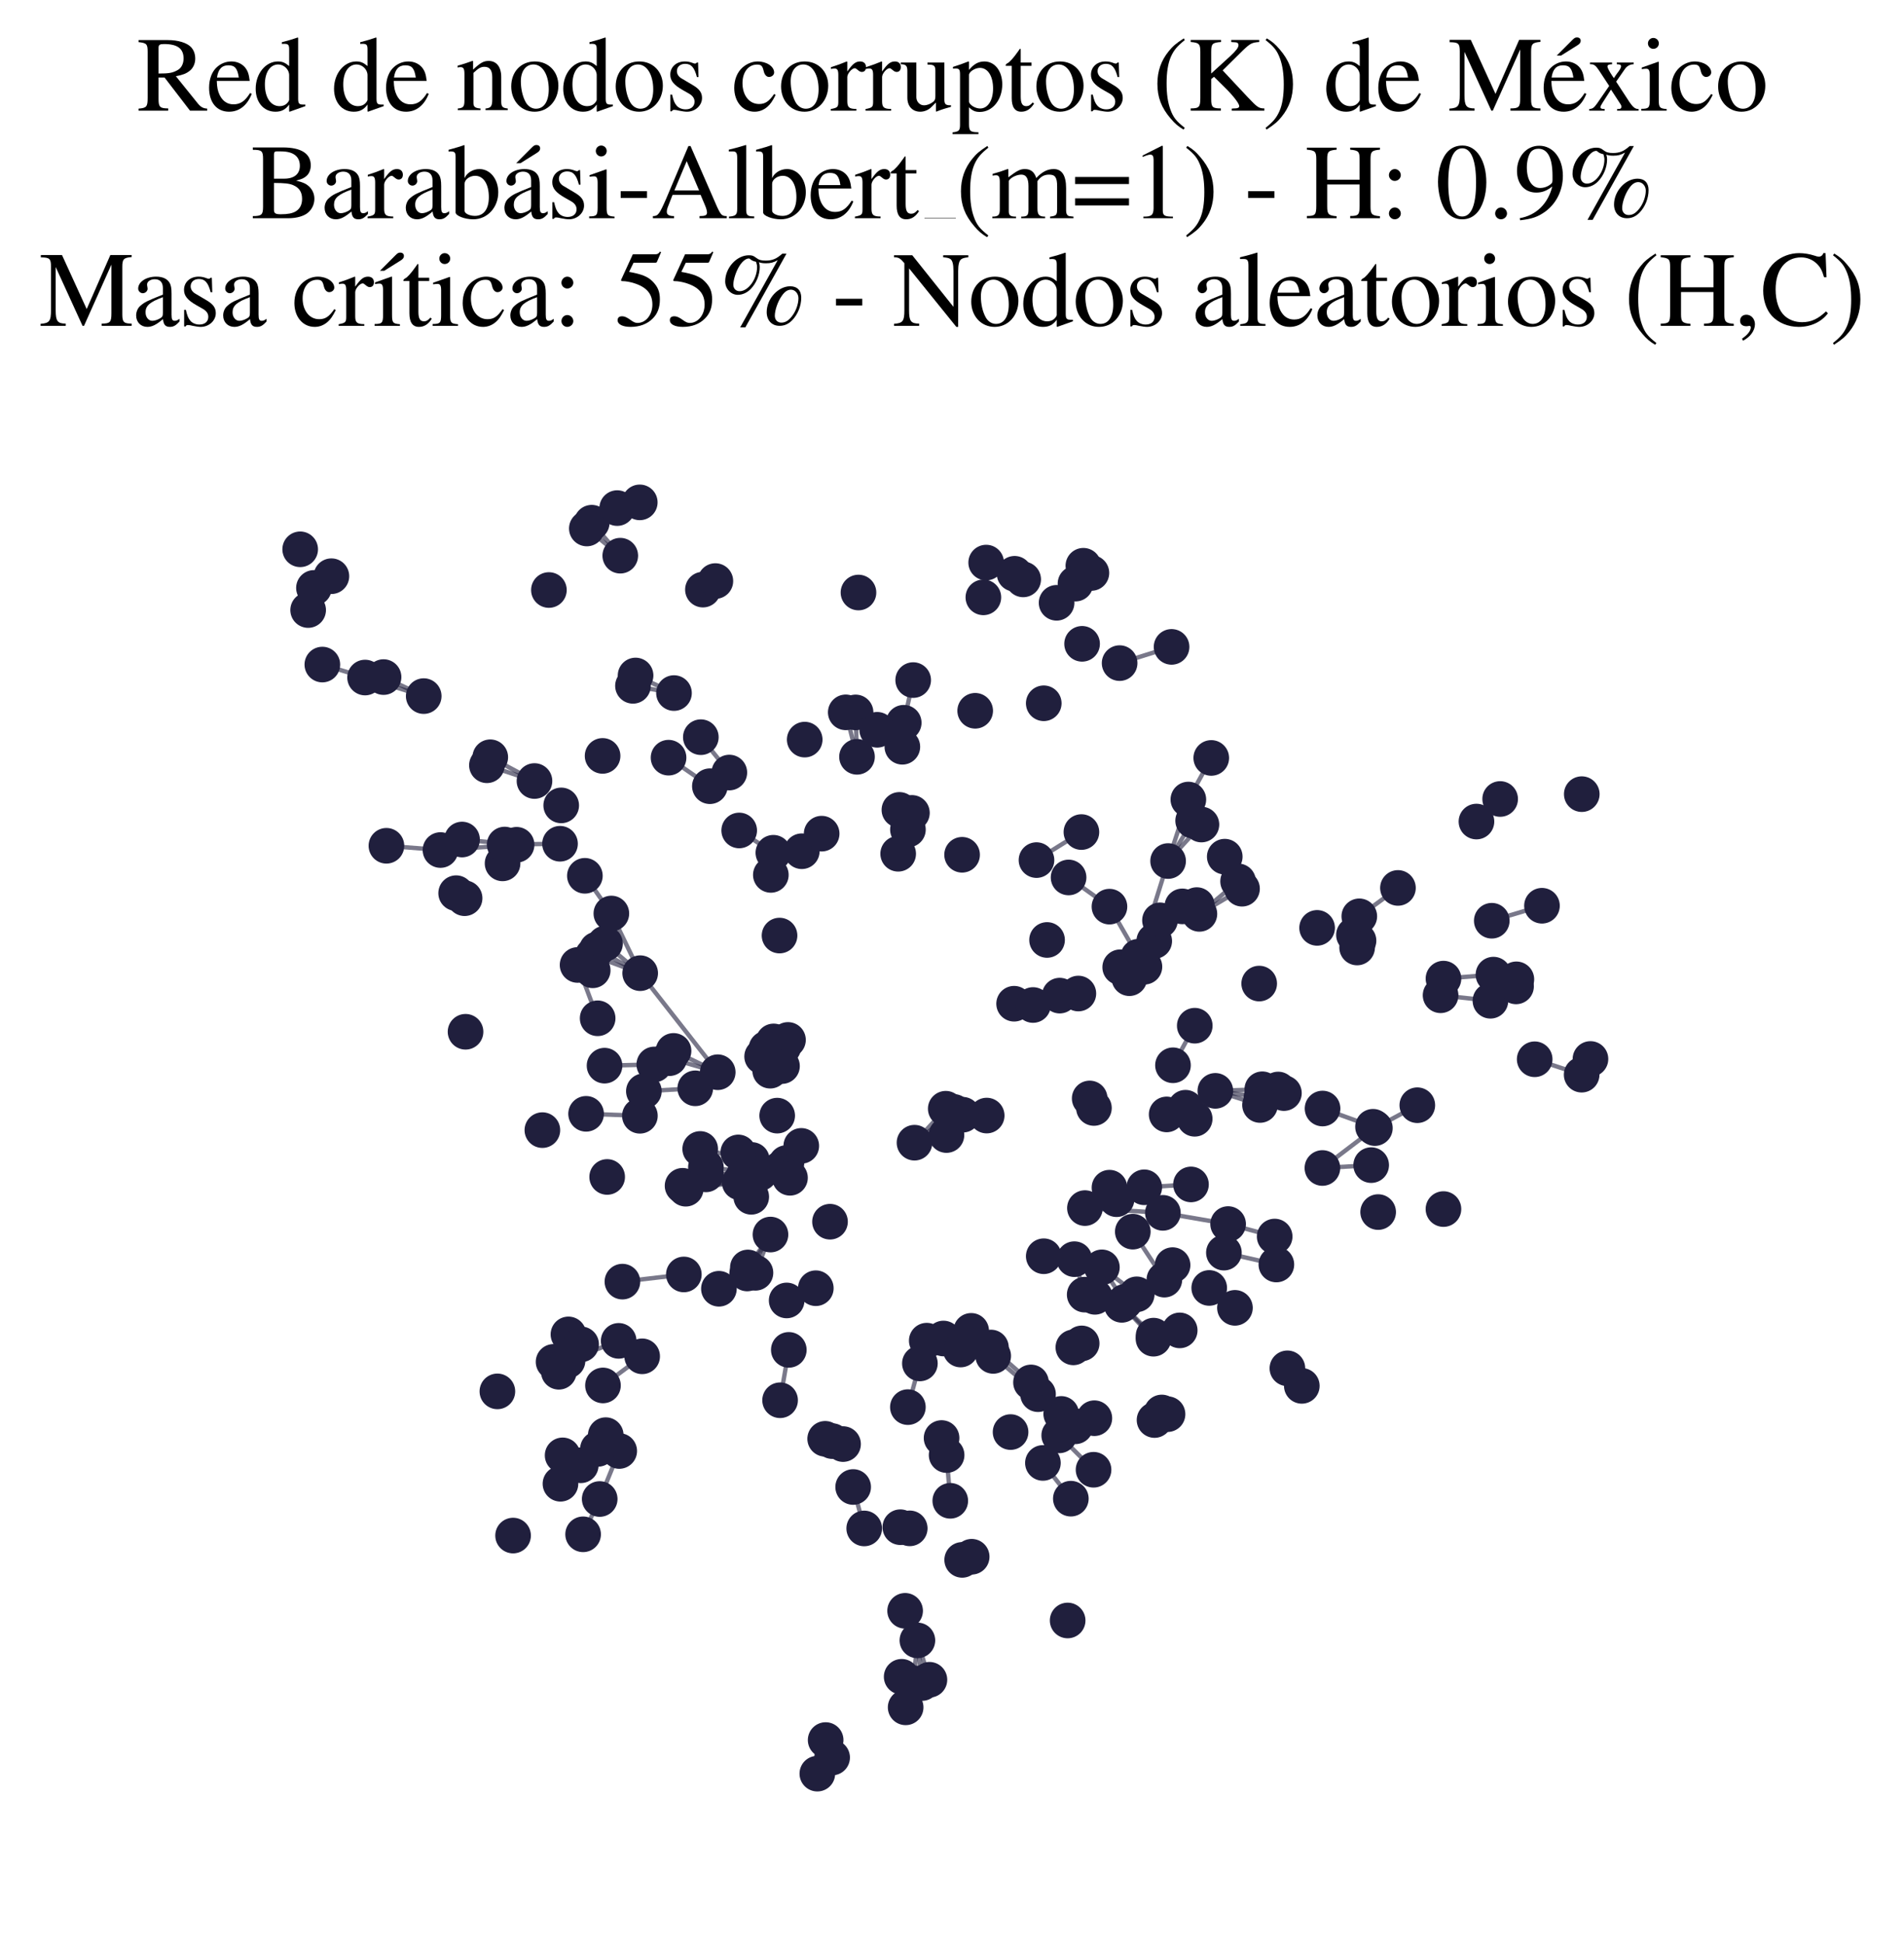 <?xml version="1.0" encoding="utf-8" standalone="no"?>
<!DOCTYPE svg PUBLIC "-//W3C//DTD SVG 1.1//EN"
  "http://www.w3.org/Graphics/SVG/1.1/DTD/svg11.dtd">
<svg xmlns:xlink="http://www.w3.org/1999/xlink" width="174.312pt" height="178.036pt" viewBox="0 0 174.312 178.036" xmlns="http://www.w3.org/2000/svg" version="1.1">
 <defs>
  <style type="text/css">*{stroke-linejoin: round; stroke-linecap: butt}</style>
 </defs>
 <g id="figure_1">
  <g id="patch_1">
   <path d="M 0 178.036 
L 174.312 178.036 
L 174.312 0 
L 0 0 
z
" style="fill: #ffffff"/>
  </g>
  <g id="axes_1">
   <g id="LineCollection_1">
    <path d="M 112.435 112.084 
L 106.463 111.058 
" clip-path="url(#p458259738a)" style="fill: none; stroke: #201f3d; stroke-opacity: 0.6; stroke-width: 0.4"/>
    <path d="M 112.435 112.084 
L 116.697 113.227 
" clip-path="url(#p458259738a)" style="fill: none; stroke: #201f3d; stroke-opacity: 0.6; stroke-width: 0.4"/>
    <path d="M 136.45 91.638 
L 131.886 91.135 
" clip-path="url(#p458259738a)" style="fill: none; stroke: #201f3d; stroke-opacity: 0.6; stroke-width: 0.4"/>
    <path d="M 99.326 110.622 
L 101.573 108.752 
" clip-path="url(#p458259738a)" style="fill: none; stroke: #201f3d; stroke-opacity: 0.6; stroke-width: 0.4"/>
    <path d="M 99.326 110.622 
L 104.758 108.717 
" clip-path="url(#p458259738a)" style="fill: none; stroke: #201f3d; stroke-opacity: 0.6; stroke-width: 0.4"/>
    <path d="M 99.326 110.622 
L 106.463 111.058 
" clip-path="url(#p458259738a)" style="fill: none; stroke: #201f3d; stroke-opacity: 0.6; stroke-width: 0.4"/>
    <path d="M 99.326 110.622 
L 102.223 109.808 
" clip-path="url(#p458259738a)" style="fill: none; stroke: #201f3d; stroke-opacity: 0.6; stroke-width: 0.4"/>
    <path d="M 104.773 88.521 
L 103.395 89.571 
" clip-path="url(#p458259738a)" style="fill: none; stroke: #201f3d; stroke-opacity: 0.6; stroke-width: 0.4"/>
    <path d="M 104.773 88.521 
L 102.555 88.569 
" clip-path="url(#p458259738a)" style="fill: none; stroke: #201f3d; stroke-opacity: 0.6; stroke-width: 0.4"/>
    <path d="M 82.549 153.539 
L 82.913 156.338 
" clip-path="url(#p458259738a)" style="fill: none; stroke: #201f3d; stroke-opacity: 0.6; stroke-width: 0.4"/>
    <path d="M 95.032 127.662 
L 90.929 124.158 
" clip-path="url(#p458259738a)" style="fill: none; stroke: #201f3d; stroke-opacity: 0.6; stroke-width: 0.4"/>
    <path d="M 95.032 127.662 
L 98.454 130.604 
" clip-path="url(#p458259738a)" style="fill: none; stroke: #201f3d; stroke-opacity: 0.6; stroke-width: 0.4"/>
    <path d="M 100.879 116.048 
L 102.986 119.205 
" clip-path="url(#p458259738a)" style="fill: none; stroke: #201f3d; stroke-opacity: 0.6; stroke-width: 0.4"/>
    <path d="M 100.879 116.048 
L 104.068 118.518 
" clip-path="url(#p458259738a)" style="fill: none; stroke: #201f3d; stroke-opacity: 0.6; stroke-width: 0.4"/>
    <path d="M 111.265 99.887 
L 115.356 101.181 
" clip-path="url(#p458259738a)" style="fill: none; stroke: #201f3d; stroke-opacity: 0.6; stroke-width: 0.4"/>
    <path d="M 111.265 99.887 
L 115.489 100.488 
" clip-path="url(#p458259738a)" style="fill: none; stroke: #201f3d; stroke-opacity: 0.6; stroke-width: 0.4"/>
    <path d="M 111.265 99.887 
L 115.565 99.741 
" clip-path="url(#p458259738a)" style="fill: none; stroke: #201f3d; stroke-opacity: 0.6; stroke-width: 0.4"/>
    <path d="M 63.651 99.654 
L 58.947 99.92 
" clip-path="url(#p458259738a)" style="fill: none; stroke: #201f3d; stroke-opacity: 0.6; stroke-width: 0.4"/>
    <path d="M 53.725 48.392 
L 56.786 50.883 
" clip-path="url(#p458259738a)" style="fill: none; stroke: #201f3d; stroke-opacity: 0.6; stroke-width: 0.4"/>
    <path d="M 78.459 69.3 
L 77.429 65.228 
" clip-path="url(#p458259738a)" style="fill: none; stroke: #201f3d; stroke-opacity: 0.6; stroke-width: 0.4"/>
    <path d="M 78.459 69.3 
L 78.329 65.234 
" clip-path="url(#p458259738a)" style="fill: none; stroke: #201f3d; stroke-opacity: 0.6; stroke-width: 0.4"/>
    <path d="M 109.035 108.456 
L 104.758 108.717 
" clip-path="url(#p458259738a)" style="fill: none; stroke: #201f3d; stroke-opacity: 0.6; stroke-width: 0.4"/>
    <path d="M 38.792 63.741 
L 33.424 62.041 
" clip-path="url(#p458259738a)" style="fill: none; stroke: #201f3d; stroke-opacity: 0.6; stroke-width: 0.4"/>
    <path d="M 38.792 63.741 
L 35.115 61.999 
" clip-path="url(#p458259738a)" style="fill: none; stroke: #201f3d; stroke-opacity: 0.6; stroke-width: 0.4"/>
    <path d="M 96.732 55.197 
L 99.919 52.465 
" clip-path="url(#p458259738a)" style="fill: none; stroke: #201f3d; stroke-opacity: 0.6; stroke-width: 0.4"/>
    <path d="M 96.732 55.197 
L 99.183 51.805 
" clip-path="url(#p458259738a)" style="fill: none; stroke: #201f3d; stroke-opacity: 0.6; stroke-width: 0.4"/>
    <path d="M 51.311 135.865 
L 54.741 132.671 
" clip-path="url(#p458259738a)" style="fill: none; stroke: #201f3d; stroke-opacity: 0.6; stroke-width: 0.4"/>
    <path d="M 95.48 133.958 
L 98.036 137.23 
" clip-path="url(#p458259738a)" style="fill: none; stroke: #201f3d; stroke-opacity: 0.6; stroke-width: 0.4"/>
    <path d="M 86.998 137.425 
L 86.664 133.238 
" clip-path="url(#p458259738a)" style="fill: none; stroke: #201f3d; stroke-opacity: 0.6; stroke-width: 0.4"/>
    <path d="M 53.169 134.173 
L 55.457 131.413 
" clip-path="url(#p458259738a)" style="fill: none; stroke: #201f3d; stroke-opacity: 0.6; stroke-width: 0.4"/>
    <path d="M 104.21 87.607 
L 106.941 78.843 
" clip-path="url(#p458259738a)" style="fill: none; stroke: #201f3d; stroke-opacity: 0.6; stroke-width: 0.4"/>
    <path d="M 104.21 87.607 
L 106.198 84.273 
" clip-path="url(#p458259738a)" style="fill: none; stroke: #201f3d; stroke-opacity: 0.6; stroke-width: 0.4"/>
    <path d="M 104.21 87.607 
L 101.571 83.019 
" clip-path="url(#p458259738a)" style="fill: none; stroke: #201f3d; stroke-opacity: 0.6; stroke-width: 0.4"/>
    <path d="M 61.704 63.463 
L 58.187 61.853 
" clip-path="url(#p458259738a)" style="fill: none; stroke: #201f3d; stroke-opacity: 0.6; stroke-width: 0.4"/>
    <path d="M 61.704 63.463 
L 57.949 62.801 
" clip-path="url(#p458259738a)" style="fill: none; stroke: #201f3d; stroke-opacity: 0.6; stroke-width: 0.4"/>
    <path d="M 106.941 78.843 
L 108.795 73.212 
" clip-path="url(#p458259738a)" style="fill: none; stroke: #201f3d; stroke-opacity: 0.6; stroke-width: 0.4"/>
    <path d="M 106.941 78.843 
L 109.233 75.151 
" clip-path="url(#p458259738a)" style="fill: none; stroke: #201f3d; stroke-opacity: 0.6; stroke-width: 0.4"/>
    <path d="M 106.941 78.843 
L 109.991 75.501 
" clip-path="url(#p458259738a)" style="fill: none; stroke: #201f3d; stroke-opacity: 0.6; stroke-width: 0.4"/>
    <path d="M 59.901 97.469 
L 55.346 97.58 
" clip-path="url(#p458259738a)" style="fill: none; stroke: #201f3d; stroke-opacity: 0.6; stroke-width: 0.4"/>
    <path d="M 78.108 136.161 
L 79.119 139.956 
" clip-path="url(#p458259738a)" style="fill: none; stroke: #201f3d; stroke-opacity: 0.6; stroke-width: 0.4"/>
    <path d="M 65.709 98.181 
L 61.281 96.896 
" clip-path="url(#p458259738a)" style="fill: none; stroke: #201f3d; stroke-opacity: 0.6; stroke-width: 0.4"/>
    <path d="M 65.709 98.181 
L 61.663 96.229 
" clip-path="url(#p458259738a)" style="fill: none; stroke: #201f3d; stroke-opacity: 0.6; stroke-width: 0.4"/>
    <path d="M 65.709 98.181 
L 58.609 89.112 
" clip-path="url(#p458259738a)" style="fill: none; stroke: #201f3d; stroke-opacity: 0.6; stroke-width: 0.4"/>
    <path d="M 55.97 83.648 
L 58.609 89.112 
" clip-path="url(#p458259738a)" style="fill: none; stroke: #201f3d; stroke-opacity: 0.6; stroke-width: 0.4"/>
    <path d="M 55.97 83.648 
L 53.546 80.195 
" clip-path="url(#p458259738a)" style="fill: none; stroke: #201f3d; stroke-opacity: 0.6; stroke-width: 0.4"/>
    <path d="M 121.08 101.505 
L 125.701 103.175 
" clip-path="url(#p458259738a)" style="fill: none; stroke: #201f3d; stroke-opacity: 0.6; stroke-width: 0.4"/>
    <path d="M 54.643 86.948 
L 58.609 89.112 
" clip-path="url(#p458259738a)" style="fill: none; stroke: #201f3d; stroke-opacity: 0.6; stroke-width: 0.4"/>
    <path d="M 98.724 90.975 
L 97.017 91.167 
" clip-path="url(#p458259738a)" style="fill: none; stroke: #201f3d; stroke-opacity: 0.6; stroke-width: 0.4"/>
    <path d="M 56.691 132.863 
L 54.903 137.261 
" clip-path="url(#p458259738a)" style="fill: none; stroke: #201f3d; stroke-opacity: 0.6; stroke-width: 0.4"/>
    <path d="M 33.424 62.041 
L 29.511 60.852 
" clip-path="url(#p458259738a)" style="fill: none; stroke: #201f3d; stroke-opacity: 0.6; stroke-width: 0.4"/>
    <path d="M 86.649 103.934 
L 90.332 102.15 
" clip-path="url(#p458259738a)" style="fill: none; stroke: #201f3d; stroke-opacity: 0.6; stroke-width: 0.4"/>
    <path d="M 84.216 124.845 
L 83.117 128.847 
" clip-path="url(#p458259738a)" style="fill: none; stroke: #201f3d; stroke-opacity: 0.6; stroke-width: 0.4"/>
    <path d="M 98.359 115.299 
L 99.305 118.547 
" clip-path="url(#p458259738a)" style="fill: none; stroke: #201f3d; stroke-opacity: 0.6; stroke-width: 0.4"/>
    <path d="M 58.791 124.195 
L 55.202 126.862 
" clip-path="url(#p458259738a)" style="fill: none; stroke: #201f3d; stroke-opacity: 0.6; stroke-width: 0.4"/>
    <path d="M 56.641 122.78 
L 51.96 124.591 
" clip-path="url(#p458259738a)" style="fill: none; stroke: #201f3d; stroke-opacity: 0.6; stroke-width: 0.4"/>
    <path d="M 67.591 105.525 
L 71.996 106.496 
" clip-path="url(#p458259738a)" style="fill: none; stroke: #201f3d; stroke-opacity: 0.6; stroke-width: 0.4"/>
    <path d="M 105.601 122.582 
L 102.701 119.481 
" clip-path="url(#p458259738a)" style="fill: none; stroke: #201f3d; stroke-opacity: 0.6; stroke-width: 0.4"/>
    <path d="M 53.657 101.99 
L 58.583 102.169 
" clip-path="url(#p458259738a)" style="fill: none; stroke: #201f3d; stroke-opacity: 0.6; stroke-width: 0.4"/>
    <path d="M 90.285 51.514 
L 90.028 54.698 
" clip-path="url(#p458259738a)" style="fill: none; stroke: #201f3d; stroke-opacity: 0.6; stroke-width: 0.4"/>
    <path d="M 47.295 77.354 
L 40.326 77.836 
" clip-path="url(#p458259738a)" style="fill: none; stroke: #201f3d; stroke-opacity: 0.6; stroke-width: 0.4"/>
    <path d="M 47.295 77.354 
L 42.301 76.874 
" clip-path="url(#p458259738a)" style="fill: none; stroke: #201f3d; stroke-opacity: 0.6; stroke-width: 0.4"/>
    <path d="M 54.175 47.863 
L 56.786 50.883 
" clip-path="url(#p458259738a)" style="fill: none; stroke: #201f3d; stroke-opacity: 0.6; stroke-width: 0.4"/>
    <path d="M 108.242 82.995 
L 105.671 86.169 
" clip-path="url(#p458259738a)" style="fill: none; stroke: #201f3d; stroke-opacity: 0.6; stroke-width: 0.4"/>
    <path d="M 87.323 101.815 
L 83.723 104.634 
" clip-path="url(#p458259738a)" style="fill: none; stroke: #201f3d; stroke-opacity: 0.6; stroke-width: 0.4"/>
    <path d="M 68.469 116.059 
L 70.537 113.045 
" clip-path="url(#p458259738a)" style="fill: none; stroke: #201f3d; stroke-opacity: 0.6; stroke-width: 0.4"/>
    <path d="M 103.708 112.78 
L 106.599 117.173 
" clip-path="url(#p458259738a)" style="fill: none; stroke: #201f3d; stroke-opacity: 0.6; stroke-width: 0.4"/>
    <path d="M 116.852 115.788 
L 112.049 114.701 
" clip-path="url(#p458259738a)" style="fill: none; stroke: #201f3d; stroke-opacity: 0.6; stroke-width: 0.4"/>
    <path d="M 102.701 119.481 
L 105.611 122.302 
" clip-path="url(#p458259738a)" style="fill: none; stroke: #201f3d; stroke-opacity: 0.6; stroke-width: 0.4"/>
    <path d="M 82.229 78.177 
L 83.487 74.435 
" clip-path="url(#p458259738a)" style="fill: none; stroke: #201f3d; stroke-opacity: 0.6; stroke-width: 0.4"/>
    <path d="M 82.229 78.177 
L 82.342 74.16 
" clip-path="url(#p458259738a)" style="fill: none; stroke: #201f3d; stroke-opacity: 0.6; stroke-width: 0.4"/>
    <path d="M 108.795 73.212 
L 110.891 69.403 
" clip-path="url(#p458259738a)" style="fill: none; stroke: #201f3d; stroke-opacity: 0.6; stroke-width: 0.4"/>
    <path d="M 85.089 153.812 
L 83.988 150.208 
" clip-path="url(#p458259738a)" style="fill: none; stroke: #201f3d; stroke-opacity: 0.6; stroke-width: 0.4"/>
    <path d="M 97.155 129.47 
L 94.388 126.586 
" clip-path="url(#p458259738a)" style="fill: none; stroke: #201f3d; stroke-opacity: 0.6; stroke-width: 0.4"/>
    <path d="M 125.871 103.297 
L 121.067 106.951 
" clip-path="url(#p458259738a)" style="fill: none; stroke: #201f3d; stroke-opacity: 0.6; stroke-width: 0.4"/>
    <path d="M 125.871 103.297 
L 129.756 101.202 
" clip-path="url(#p458259738a)" style="fill: none; stroke: #201f3d; stroke-opacity: 0.6; stroke-width: 0.4"/>
    <path d="M 51.27 77.26 
L 46.202 77.333 
" clip-path="url(#p458259738a)" style="fill: none; stroke: #201f3d; stroke-opacity: 0.6; stroke-width: 0.4"/>
    <path d="M 82.737 66.181 
L 83.603 62.274 
" clip-path="url(#p458259738a)" style="fill: none; stroke: #201f3d; stroke-opacity: 0.6; stroke-width: 0.4"/>
    <path d="M 48.932 71.516 
L 44.884 69.34 
" clip-path="url(#p458259738a)" style="fill: none; stroke: #201f3d; stroke-opacity: 0.6; stroke-width: 0.4"/>
    <path d="M 48.932 71.516 
L 44.577 70.074 
" clip-path="url(#p458259738a)" style="fill: none; stroke: #201f3d; stroke-opacity: 0.6; stroke-width: 0.4"/>
    <path d="M 72.216 123.605 
L 71.418 128.218 
" clip-path="url(#p458259738a)" style="fill: none; stroke: #201f3d; stroke-opacity: 0.6; stroke-width: 0.4"/>
    <path d="M 40.326 77.836 
L 35.377 77.446 
" clip-path="url(#p458259738a)" style="fill: none; stroke: #201f3d; stroke-opacity: 0.6; stroke-width: 0.4"/>
    <path d="M 101.571 83.019 
L 97.829 80.347 
" clip-path="url(#p458259738a)" style="fill: none; stroke: #201f3d; stroke-opacity: 0.6; stroke-width: 0.4"/>
    <path d="M 102.502 60.72 
L 107.258 59.234 
" clip-path="url(#p458259738a)" style="fill: none; stroke: #201f3d; stroke-opacity: 0.6; stroke-width: 0.4"/>
    <path d="M 54.903 137.261 
L 53.384 140.493 
" clip-path="url(#p458259738a)" style="fill: none; stroke: #201f3d; stroke-opacity: 0.6; stroke-width: 0.4"/>
    <path d="M 67.72 108.264 
L 62.49 108.58 
" clip-path="url(#p458259738a)" style="fill: none; stroke: #201f3d; stroke-opacity: 0.6; stroke-width: 0.4"/>
    <path d="M 67.72 108.264 
L 62.779 108.848 
" clip-path="url(#p458259738a)" style="fill: none; stroke: #201f3d; stroke-opacity: 0.6; stroke-width: 0.4"/>
    <path d="M 69.569 107.423 
L 64.626 106.885 
" clip-path="url(#p458259738a)" style="fill: none; stroke: #201f3d; stroke-opacity: 0.6; stroke-width: 0.4"/>
    <path d="M 69.569 107.423 
L 64.633 107.535 
" clip-path="url(#p458259738a)" style="fill: none; stroke: #201f3d; stroke-opacity: 0.6; stroke-width: 0.4"/>
    <path d="M 83.723 104.634 
L 86.584 101.524 
" clip-path="url(#p458259738a)" style="fill: none; stroke: #201f3d; stroke-opacity: 0.6; stroke-width: 0.4"/>
    <path d="M 83.723 104.634 
L 88.136 102.073 
" clip-path="url(#p458259738a)" style="fill: none; stroke: #201f3d; stroke-opacity: 0.6; stroke-width: 0.4"/>
    <path d="M 94.891 78.757 
L 99.004 76.19 
" clip-path="url(#p458259738a)" style="fill: none; stroke: #201f3d; stroke-opacity: 0.6; stroke-width: 0.4"/>
    <path d="M 109.381 93.921 
L 107.387 97.545 
" clip-path="url(#p458259738a)" style="fill: none; stroke: #201f3d; stroke-opacity: 0.6; stroke-width: 0.4"/>
    <path d="M 83.63 154.134 
L 83.988 150.208 
" clip-path="url(#p458259738a)" style="fill: none; stroke: #201f3d; stroke-opacity: 0.6; stroke-width: 0.4"/>
    <path d="M 68.404 116.609 
L 70.537 113.045 
" clip-path="url(#p458259738a)" style="fill: none; stroke: #201f3d; stroke-opacity: 0.6; stroke-width: 0.4"/>
    <path d="M 64.99 71.991 
L 61.206 69.379 
" clip-path="url(#p458259738a)" style="fill: none; stroke: #201f3d; stroke-opacity: 0.6; stroke-width: 0.4"/>
    <path d="M 136.573 84.31 
L 141.168 82.937 
" clip-path="url(#p458259738a)" style="fill: none; stroke: #201f3d; stroke-opacity: 0.6; stroke-width: 0.4"/>
    <path d="M 68.041 107.761 
L 72.324 107.847 
" clip-path="url(#p458259738a)" style="fill: none; stroke: #201f3d; stroke-opacity: 0.6; stroke-width: 0.4"/>
    <path d="M 70.537 113.045 
L 69.163 116.546 
" clip-path="url(#p458259738a)" style="fill: none; stroke: #201f3d; stroke-opacity: 0.6; stroke-width: 0.4"/>
    <path d="M 144.801 98.406 
L 140.501 96.995 
" clip-path="url(#p458259738a)" style="fill: none; stroke: #201f3d; stroke-opacity: 0.6; stroke-width: 0.4"/>
    <path d="M 84.407 154.114 
L 83.988 150.208 
" clip-path="url(#p458259738a)" style="fill: none; stroke: #201f3d; stroke-opacity: 0.6; stroke-width: 0.4"/>
    <path d="M 54.264 87.494 
L 58.609 89.112 
" clip-path="url(#p458259738a)" style="fill: none; stroke: #201f3d; stroke-opacity: 0.6; stroke-width: 0.4"/>
    <path d="M 71.487 107.01 
L 68.777 109.589 
" clip-path="url(#p458259738a)" style="fill: none; stroke: #201f3d; stroke-opacity: 0.6; stroke-width: 0.4"/>
    <path d="M 135.17 75.228 
L 137.34 73.162 
" clip-path="url(#p458259738a)" style="fill: none; stroke: #201f3d; stroke-opacity: 0.6; stroke-width: 0.4"/>
    <path d="M 64.103 105.207 
L 68.833 106.217 
" clip-path="url(#p458259738a)" style="fill: none; stroke: #201f3d; stroke-opacity: 0.6; stroke-width: 0.4"/>
    <path d="M 113.348 80.703 
L 109.806 83.682 
" clip-path="url(#p458259738a)" style="fill: none; stroke: #201f3d; stroke-opacity: 0.6; stroke-width: 0.4"/>
    <path d="M 121.067 106.951 
L 125.532 106.688 
" clip-path="url(#p458259738a)" style="fill: none; stroke: #201f3d; stroke-opacity: 0.6; stroke-width: 0.4"/>
    <path d="M 132.151 89.61 
L 136.726 89.244 
" clip-path="url(#p458259738a)" style="fill: none; stroke: #201f3d; stroke-opacity: 0.6; stroke-width: 0.4"/>
    <path d="M 75.589 159.333 
L 74.828 162.409 
" clip-path="url(#p458259738a)" style="fill: none; stroke: #201f3d; stroke-opacity: 0.6; stroke-width: 0.4"/>
    <path d="M 100.115 134.582 
L 96.971 131.434 
" clip-path="url(#p458259738a)" style="fill: none; stroke: #201f3d; stroke-opacity: 0.6; stroke-width: 0.4"/>
    <path d="M 56.982 117.356 
L 62.606 116.699 
" clip-path="url(#p458259738a)" style="fill: none; stroke: #201f3d; stroke-opacity: 0.6; stroke-width: 0.4"/>
    <path d="M 124.444 83.905 
L 127.983 81.306 
" clip-path="url(#p458259738a)" style="fill: none; stroke: #201f3d; stroke-opacity: 0.6; stroke-width: 0.4"/>
    <path d="M 66.771 70.74 
L 64.162 67.502 
" clip-path="url(#p458259738a)" style="fill: none; stroke: #201f3d; stroke-opacity: 0.6; stroke-width: 0.4"/>
    <path d="M 54.715 93.243 
L 52.878 88.36 
" clip-path="url(#p458259738a)" style="fill: none; stroke: #201f3d; stroke-opacity: 0.6; stroke-width: 0.4"/>
    <path d="M 113.708 81.377 
L 109.806 83.682 
" clip-path="url(#p458259738a)" style="fill: none; stroke: #201f3d; stroke-opacity: 0.6; stroke-width: 0.4"/>
    <path d="M 67.674 76.044 
L 70.802 78.085 
" clip-path="url(#p458259738a)" style="fill: none; stroke: #201f3d; stroke-opacity: 0.6; stroke-width: 0.4"/>
    <path d="M 55.389 86.402 
L 58.609 89.112 
" clip-path="url(#p458259738a)" style="fill: none; stroke: #201f3d; stroke-opacity: 0.6; stroke-width: 0.4"/>
    <path d="M 90.722 123.387 
L 94.388 126.586 
" clip-path="url(#p458259738a)" style="fill: none; stroke: #201f3d; stroke-opacity: 0.6; stroke-width: 0.4"/>
   </g>
   <g id="PathCollection_1">
    <defs>
     <path id="m28ac4a10a1" d="M 0 1.581 
C 0.419 1.581 0.822 1.415 1.118 1.118 
C 1.415 0.822 1.581 0.419 1.581 0 
C 1.581 -0.419 1.415 -0.822 1.118 -1.118 
C 0.822 -1.415 0.419 -1.581 0 -1.581 
C -0.419 -1.581 -0.822 -1.415 -1.118 -1.118 
C -1.415 -0.822 -1.581 -0.419 -1.581 0 
C -1.581 0.419 -1.415 0.822 -1.118 1.118 
C -0.822 1.415 -0.419 1.581 0 1.581 
z
" style="stroke: #201f3d; stroke-width: 0.1"/>
    </defs>
    <g clip-path="url(#p458259738a)">
     <use xlink:href="#m28ac4a10a1" x="97.155" y="129.47" style="fill: #201f3d; stroke: #201f3d; stroke-width: 0.1"/>
     <use xlink:href="#m28ac4a10a1" x="99.762" y="100.582" style="fill: #201f3d; stroke: #201f3d; stroke-width: 0.1"/>
     <use xlink:href="#m28ac4a10a1" x="78.108" y="136.161" style="fill: #201f3d; stroke: #201f3d; stroke-width: 0.1"/>
     <use xlink:href="#m28ac4a10a1" x="69.569" y="107.423" style="fill: #201f3d; stroke: #201f3d; stroke-width: 0.1"/>
     <use xlink:href="#m28ac4a10a1" x="103.708" y="112.78" style="fill: #201f3d; stroke: #201f3d; stroke-width: 0.1"/>
     <use xlink:href="#m28ac4a10a1" x="109.035" y="108.456" style="fill: #201f3d; stroke: #201f3d; stroke-width: 0.1"/>
     <use xlink:href="#m28ac4a10a1" x="82.549" y="153.539" style="fill: #201f3d; stroke: #201f3d; stroke-width: 0.1"/>
     <use xlink:href="#m28ac4a10a1" x="104.068" y="118.518" style="fill: #201f3d; stroke: #201f3d; stroke-width: 0.1"/>
     <use xlink:href="#m28ac4a10a1" x="83.286" y="139.948" style="fill: #201f3d; stroke: #201f3d; stroke-width: 0.1"/>
     <use xlink:href="#m28ac4a10a1" x="73.671" y="67.724" style="fill: #201f3d; stroke: #201f3d; stroke-width: 0.1"/>
     <use xlink:href="#m28ac4a10a1" x="99.183" y="51.805" style="fill: #201f3d; stroke: #201f3d; stroke-width: 0.1"/>
     <use xlink:href="#m28ac4a10a1" x="109.381" y="93.921" style="fill: #201f3d; stroke: #201f3d; stroke-width: 0.1"/>
     <use xlink:href="#m28ac4a10a1" x="82.913" y="156.338" style="fill: #201f3d; stroke: #201f3d; stroke-width: 0.1"/>
     <use xlink:href="#m28ac4a10a1" x="71.996" y="106.496" style="fill: #201f3d; stroke: #201f3d; stroke-width: 0.1"/>
     <use xlink:href="#m28ac4a10a1" x="58.609" y="89.112" style="fill: #201f3d; stroke: #201f3d; stroke-width: 0.1"/>
     <use xlink:href="#m28ac4a10a1" x="51.27" y="77.26" style="fill: #201f3d; stroke: #201f3d; stroke-width: 0.1"/>
     <use xlink:href="#m28ac4a10a1" x="102.555" y="88.569" style="fill: #201f3d; stroke: #201f3d; stroke-width: 0.1"/>
     <use xlink:href="#m28ac4a10a1" x="50.68" y="124.703" style="fill: #201f3d; stroke: #201f3d; stroke-width: 0.1"/>
     <use xlink:href="#m28ac4a10a1" x="97.829" y="80.347" style="fill: #201f3d; stroke: #201f3d; stroke-width: 0.1"/>
     <use xlink:href="#m28ac4a10a1" x="135.17" y="75.228" style="fill: #201f3d; stroke: #201f3d; stroke-width: 0.1"/>
     <use xlink:href="#m28ac4a10a1" x="76.192" y="131.958" style="fill: #201f3d; stroke: #201f3d; stroke-width: 0.1"/>
     <use xlink:href="#m28ac4a10a1" x="93.674" y="53.054" style="fill: #201f3d; stroke: #201f3d; stroke-width: 0.1"/>
     <use xlink:href="#m28ac4a10a1" x="82.864" y="147.5" style="fill: #201f3d; stroke: #201f3d; stroke-width: 0.1"/>
     <use xlink:href="#m28ac4a10a1" x="117.543" y="100.092" style="fill: #201f3d; stroke: #201f3d; stroke-width: 0.1"/>
     <use xlink:href="#m28ac4a10a1" x="77.182" y="132.231" style="fill: #201f3d; stroke: #201f3d; stroke-width: 0.1"/>
     <use xlink:href="#m28ac4a10a1" x="106.361" y="129.337" style="fill: #201f3d; stroke: #201f3d; stroke-width: 0.1"/>
     <use xlink:href="#m28ac4a10a1" x="116.852" y="115.788" style="fill: #201f3d; stroke: #201f3d; stroke-width: 0.1"/>
     <use xlink:href="#m28ac4a10a1" x="63.651" y="99.654" style="fill: #201f3d; stroke: #201f3d; stroke-width: 0.1"/>
     <use xlink:href="#m28ac4a10a1" x="89.279" y="65.085" style="fill: #201f3d; stroke: #201f3d; stroke-width: 0.1"/>
     <use xlink:href="#m28ac4a10a1" x="109.806" y="83.682" style="fill: #201f3d; stroke: #201f3d; stroke-width: 0.1"/>
     <use xlink:href="#m28ac4a10a1" x="110.891" y="69.403" style="fill: #201f3d; stroke: #201f3d; stroke-width: 0.1"/>
     <use xlink:href="#m28ac4a10a1" x="69.773" y="96.743" style="fill: #201f3d; stroke: #201f3d; stroke-width: 0.1"/>
     <use xlink:href="#m28ac4a10a1" x="145.608" y="96.969" style="fill: #201f3d; stroke: #201f3d; stroke-width: 0.1"/>
     <use xlink:href="#m28ac4a10a1" x="35.115" y="61.999" style="fill: #201f3d; stroke: #201f3d; stroke-width: 0.1"/>
     <use xlink:href="#m28ac4a10a1" x="54.263" y="88.85" style="fill: #201f3d; stroke: #201f3d; stroke-width: 0.1"/>
     <use xlink:href="#m28ac4a10a1" x="47.295" y="77.354" style="fill: #201f3d; stroke: #201f3d; stroke-width: 0.1"/>
     <use xlink:href="#m28ac4a10a1" x="53.384" y="140.493" style="fill: #201f3d; stroke: #201f3d; stroke-width: 0.1"/>
     <use xlink:href="#m28ac4a10a1" x="126.17" y="110.986" style="fill: #201f3d; stroke: #201f3d; stroke-width: 0.1"/>
     <use xlink:href="#m28ac4a10a1" x="71.367" y="85.667" style="fill: #201f3d; stroke: #201f3d; stroke-width: 0.1"/>
     <use xlink:href="#m28ac4a10a1" x="58.583" y="102.169" style="fill: #201f3d; stroke: #201f3d; stroke-width: 0.1"/>
     <use xlink:href="#m28ac4a10a1" x="101.573" y="108.752" style="fill: #201f3d; stroke: #201f3d; stroke-width: 0.1"/>
     <use xlink:href="#m28ac4a10a1" x="99.004" y="76.19" style="fill: #201f3d; stroke: #201f3d; stroke-width: 0.1"/>
     <use xlink:href="#m28ac4a10a1" x="73.405" y="77.945" style="fill: #201f3d; stroke: #201f3d; stroke-width: 0.1"/>
     <use xlink:href="#m28ac4a10a1" x="56.641" y="122.78" style="fill: #201f3d; stroke: #201f3d; stroke-width: 0.1"/>
     <use xlink:href="#m28ac4a10a1" x="106.463" y="111.058" style="fill: #201f3d; stroke: #201f3d; stroke-width: 0.1"/>
     <use xlink:href="#m28ac4a10a1" x="75.223" y="76.336" style="fill: #201f3d; stroke: #201f3d; stroke-width: 0.1"/>
     <use xlink:href="#m28ac4a10a1" x="72.216" y="123.605" style="fill: #201f3d; stroke: #201f3d; stroke-width: 0.1"/>
     <use xlink:href="#m28ac4a10a1" x="106.941" y="78.843" style="fill: #201f3d; stroke: #201f3d; stroke-width: 0.1"/>
     <use xlink:href="#m28ac4a10a1" x="83.117" y="128.847" style="fill: #201f3d; stroke: #201f3d; stroke-width: 0.1"/>
     <use xlink:href="#m28ac4a10a1" x="52.041" y="122.188" style="fill: #201f3d; stroke: #201f3d; stroke-width: 0.1"/>
     <use xlink:href="#m28ac4a10a1" x="70.824" y="95.36" style="fill: #201f3d; stroke: #201f3d; stroke-width: 0.1"/>
     <use xlink:href="#m28ac4a10a1" x="83.603" y="62.274" style="fill: #201f3d; stroke: #201f3d; stroke-width: 0.1"/>
     <use xlink:href="#m28ac4a10a1" x="111.265" y="99.887" style="fill: #201f3d; stroke: #201f3d; stroke-width: 0.1"/>
     <use xlink:href="#m28ac4a10a1" x="50.253" y="54.027" style="fill: #201f3d; stroke: #201f3d; stroke-width: 0.1"/>
     <use xlink:href="#m28ac4a10a1" x="42.621" y="94.477" style="fill: #201f3d; stroke: #201f3d; stroke-width: 0.1"/>
     <use xlink:href="#m28ac4a10a1" x="78.594" y="54.256" style="fill: #201f3d; stroke: #201f3d; stroke-width: 0.1"/>
     <use xlink:href="#m28ac4a10a1" x="65.817" y="118.009" style="fill: #201f3d; stroke: #201f3d; stroke-width: 0.1"/>
     <use xlink:href="#m28ac4a10a1" x="92.519" y="131.131" style="fill: #201f3d; stroke: #201f3d; stroke-width: 0.1"/>
     <use xlink:href="#m28ac4a10a1" x="108.242" y="82.995" style="fill: #201f3d; stroke: #201f3d; stroke-width: 0.1"/>
     <use xlink:href="#m28ac4a10a1" x="55.587" y="107.771" style="fill: #201f3d; stroke: #201f3d; stroke-width: 0.1"/>
     <use xlink:href="#m28ac4a10a1" x="95.48" y="133.958" style="fill: #201f3d; stroke: #201f3d; stroke-width: 0.1"/>
     <use xlink:href="#m28ac4a10a1" x="100.115" y="134.582" style="fill: #201f3d; stroke: #201f3d; stroke-width: 0.1"/>
     <use xlink:href="#m28ac4a10a1" x="103.395" y="89.571" style="fill: #201f3d; stroke: #201f3d; stroke-width: 0.1"/>
     <use xlink:href="#m28ac4a10a1" x="55.202" y="126.862" style="fill: #201f3d; stroke: #201f3d; stroke-width: 0.1"/>
     <use xlink:href="#m28ac4a10a1" x="106.888" y="129.493" style="fill: #201f3d; stroke: #201f3d; stroke-width: 0.1"/>
     <use xlink:href="#m28ac4a10a1" x="38.792" y="63.741" style="fill: #201f3d; stroke: #201f3d; stroke-width: 0.1"/>
     <use xlink:href="#m28ac4a10a1" x="131.886" y="91.135" style="fill: #201f3d; stroke: #201f3d; stroke-width: 0.1"/>
     <use xlink:href="#m28ac4a10a1" x="90.285" y="51.514" style="fill: #201f3d; stroke: #201f3d; stroke-width: 0.1"/>
     <use xlink:href="#m28ac4a10a1" x="71.709" y="95.884" style="fill: #201f3d; stroke: #201f3d; stroke-width: 0.1"/>
     <use xlink:href="#m28ac4a10a1" x="74.828" y="162.409" style="fill: #201f3d; stroke: #201f3d; stroke-width: 0.1"/>
     <use xlink:href="#m28ac4a10a1" x="88.913" y="121.863" style="fill: #201f3d; stroke: #201f3d; stroke-width: 0.1"/>
     <use xlink:href="#m28ac4a10a1" x="84.407" y="154.114" style="fill: #201f3d; stroke: #201f3d; stroke-width: 0.1"/>
     <use xlink:href="#m28ac4a10a1" x="109.375" y="102.444" style="fill: #201f3d; stroke: #201f3d; stroke-width: 0.1"/>
     <use xlink:href="#m28ac4a10a1" x="82.229" y="78.177" style="fill: #201f3d; stroke: #201f3d; stroke-width: 0.1"/>
     <use xlink:href="#m28ac4a10a1" x="55.457" y="131.413" style="fill: #201f3d; stroke: #201f3d; stroke-width: 0.1"/>
     <use xlink:href="#m28ac4a10a1" x="58.947" y="99.92" style="fill: #201f3d; stroke: #201f3d; stroke-width: 0.1"/>
     <use xlink:href="#m28ac4a10a1" x="107.35" y="115.845" style="fill: #201f3d; stroke: #201f3d; stroke-width: 0.1"/>
     <use xlink:href="#m28ac4a10a1" x="71.487" y="107.01" style="fill: #201f3d; stroke: #201f3d; stroke-width: 0.1"/>
     <use xlink:href="#m28ac4a10a1" x="100.242" y="118.748" style="fill: #201f3d; stroke: #201f3d; stroke-width: 0.1"/>
     <use xlink:href="#m28ac4a10a1" x="52.878" y="88.36" style="fill: #201f3d; stroke: #201f3d; stroke-width: 0.1"/>
     <use xlink:href="#m28ac4a10a1" x="78.329" y="65.234" style="fill: #201f3d; stroke: #201f3d; stroke-width: 0.1"/>
     <use xlink:href="#m28ac4a10a1" x="76.182" y="160.932" style="fill: #201f3d; stroke: #201f3d; stroke-width: 0.1"/>
     <use xlink:href="#m28ac4a10a1" x="120.582" y="84.964" style="fill: #201f3d; stroke: #201f3d; stroke-width: 0.1"/>
     <use xlink:href="#m28ac4a10a1" x="56.691" y="132.863" style="fill: #201f3d; stroke: #201f3d; stroke-width: 0.1"/>
     <use xlink:href="#m28ac4a10a1" x="58.571" y="46.001" style="fill: #201f3d; stroke: #201f3d; stroke-width: 0.1"/>
     <use xlink:href="#m28ac4a10a1" x="83.988" y="150.208" style="fill: #201f3d; stroke: #201f3d; stroke-width: 0.1"/>
     <use xlink:href="#m28ac4a10a1" x="90.929" y="124.158" style="fill: #201f3d; stroke: #201f3d; stroke-width: 0.1"/>
     <use xlink:href="#m28ac4a10a1" x="112.127" y="78.443" style="fill: #201f3d; stroke: #201f3d; stroke-width: 0.1"/>
     <use xlink:href="#m28ac4a10a1" x="104.21" y="87.607" style="fill: #201f3d; stroke: #201f3d; stroke-width: 0.1"/>
     <use xlink:href="#m28ac4a10a1" x="64.353" y="53.99" style="fill: #201f3d; stroke: #201f3d; stroke-width: 0.1"/>
     <use xlink:href="#m28ac4a10a1" x="99.305" y="118.547" style="fill: #201f3d; stroke: #201f3d; stroke-width: 0.1"/>
     <use xlink:href="#m28ac4a10a1" x="54.903" y="137.261" style="fill: #201f3d; stroke: #201f3d; stroke-width: 0.1"/>
     <use xlink:href="#m28ac4a10a1" x="79.119" y="139.956" style="fill: #201f3d; stroke: #201f3d; stroke-width: 0.1"/>
     <use xlink:href="#m28ac4a10a1" x="28.743" y="53.834" style="fill: #201f3d; stroke: #201f3d; stroke-width: 0.1"/>
     <use xlink:href="#m28ac4a10a1" x="28.211" y="55.861" style="fill: #201f3d; stroke: #201f3d; stroke-width: 0.1"/>
     <use xlink:href="#m28ac4a10a1" x="59.901" y="97.469" style="fill: #201f3d; stroke: #201f3d; stroke-width: 0.1"/>
     <use xlink:href="#m28ac4a10a1" x="102.701" y="119.481" style="fill: #201f3d; stroke: #201f3d; stroke-width: 0.1"/>
     <use xlink:href="#m28ac4a10a1" x="51.379" y="73.749" style="fill: #201f3d; stroke: #201f3d; stroke-width: 0.1"/>
     <use xlink:href="#m28ac4a10a1" x="125.871" y="103.297" style="fill: #201f3d; stroke: #201f3d; stroke-width: 0.1"/>
     <use xlink:href="#m28ac4a10a1" x="124.373" y="86.134" style="fill: #201f3d; stroke: #201f3d; stroke-width: 0.1"/>
     <use xlink:href="#m28ac4a10a1" x="99.326" y="110.622" style="fill: #201f3d; stroke: #201f3d; stroke-width: 0.1"/>
     <use xlink:href="#m28ac4a10a1" x="82.737" y="66.181" style="fill: #201f3d; stroke: #201f3d; stroke-width: 0.1"/>
     <use xlink:href="#m28ac4a10a1" x="56.786" y="50.883" style="fill: #201f3d; stroke: #201f3d; stroke-width: 0.1"/>
     <use xlink:href="#m28ac4a10a1" x="61.704" y="63.463" style="fill: #201f3d; stroke: #201f3d; stroke-width: 0.1"/>
     <use xlink:href="#m28ac4a10a1" x="64.626" y="106.885" style="fill: #201f3d; stroke: #201f3d; stroke-width: 0.1"/>
     <use xlink:href="#m28ac4a10a1" x="90.722" y="123.387" style="fill: #201f3d; stroke: #201f3d; stroke-width: 0.1"/>
     <use xlink:href="#m28ac4a10a1" x="97.017" y="91.167" style="fill: #201f3d; stroke: #201f3d; stroke-width: 0.1"/>
     <use xlink:href="#m28ac4a10a1" x="71.418" y="128.218" style="fill: #201f3d; stroke: #201f3d; stroke-width: 0.1"/>
     <use xlink:href="#m28ac4a10a1" x="141.168" y="82.937" style="fill: #201f3d; stroke: #201f3d; stroke-width: 0.1"/>
     <use xlink:href="#m28ac4a10a1" x="94.891" y="78.757" style="fill: #201f3d; stroke: #201f3d; stroke-width: 0.1"/>
     <use xlink:href="#m28ac4a10a1" x="106.808" y="102.045" style="fill: #201f3d; stroke: #201f3d; stroke-width: 0.1"/>
     <use xlink:href="#m28ac4a10a1" x="57.949" y="62.801" style="fill: #201f3d; stroke: #201f3d; stroke-width: 0.1"/>
     <use xlink:href="#m28ac4a10a1" x="67.674" y="76.044" style="fill: #201f3d; stroke: #201f3d; stroke-width: 0.1"/>
     <use xlink:href="#m28ac4a10a1" x="54.264" y="87.494" style="fill: #201f3d; stroke: #201f3d; stroke-width: 0.1"/>
     <use xlink:href="#m28ac4a10a1" x="98.267" y="123.375" style="fill: #201f3d; stroke: #201f3d; stroke-width: 0.1"/>
     <use xlink:href="#m28ac4a10a1" x="68.469" y="116.059" style="fill: #201f3d; stroke: #201f3d; stroke-width: 0.1"/>
     <use xlink:href="#m28ac4a10a1" x="86.664" y="133.238" style="fill: #201f3d; stroke: #201f3d; stroke-width: 0.1"/>
     <use xlink:href="#m28ac4a10a1" x="104.758" y="108.717" style="fill: #201f3d; stroke: #201f3d; stroke-width: 0.1"/>
     <use xlink:href="#m28ac4a10a1" x="84.845" y="122.761" style="fill: #201f3d; stroke: #201f3d; stroke-width: 0.1"/>
     <use xlink:href="#m28ac4a10a1" x="116.697" y="113.227" style="fill: #201f3d; stroke: #201f3d; stroke-width: 0.1"/>
     <use xlink:href="#m28ac4a10a1" x="110.705" y="117.935" style="fill: #201f3d; stroke: #201f3d; stroke-width: 0.1"/>
     <use xlink:href="#m28ac4a10a1" x="46.973" y="140.608" style="fill: #201f3d; stroke: #201f3d; stroke-width: 0.1"/>
     <use xlink:href="#m28ac4a10a1" x="109.233" y="75.151" style="fill: #201f3d; stroke: #201f3d; stroke-width: 0.1"/>
     <use xlink:href="#m28ac4a10a1" x="56.982" y="117.356" style="fill: #201f3d; stroke: #201f3d; stroke-width: 0.1"/>
     <use xlink:href="#m28ac4a10a1" x="53.202" y="123.099" style="fill: #201f3d; stroke: #201f3d; stroke-width: 0.1"/>
     <use xlink:href="#m28ac4a10a1" x="68.404" y="116.609" style="fill: #201f3d; stroke: #201f3d; stroke-width: 0.1"/>
     <use xlink:href="#m28ac4a10a1" x="88.958" y="142.548" style="fill: #201f3d; stroke: #201f3d; stroke-width: 0.1"/>
     <use xlink:href="#m28ac4a10a1" x="123.954" y="85.608" style="fill: #201f3d; stroke: #201f3d; stroke-width: 0.1"/>
     <use xlink:href="#m28ac4a10a1" x="62.606" y="116.699" style="fill: #201f3d; stroke: #201f3d; stroke-width: 0.1"/>
     <use xlink:href="#m28ac4a10a1" x="29.511" y="60.852" style="fill: #201f3d; stroke: #201f3d; stroke-width: 0.1"/>
     <use xlink:href="#m28ac4a10a1" x="144.801" y="98.406" style="fill: #201f3d; stroke: #201f3d; stroke-width: 0.1"/>
     <use xlink:href="#m28ac4a10a1" x="68.833" y="106.217" style="fill: #201f3d; stroke: #201f3d; stroke-width: 0.1"/>
     <use xlink:href="#m28ac4a10a1" x="112.435" y="112.084" style="fill: #201f3d; stroke: #201f3d; stroke-width: 0.1"/>
     <use xlink:href="#m28ac4a10a1" x="138.824" y="89.675" style="fill: #201f3d; stroke: #201f3d; stroke-width: 0.1"/>
     <use xlink:href="#m28ac4a10a1" x="65.493" y="53.207" style="fill: #201f3d; stroke: #201f3d; stroke-width: 0.1"/>
     <use xlink:href="#m28ac4a10a1" x="51.96" y="124.591" style="fill: #201f3d; stroke: #201f3d; stroke-width: 0.1"/>
     <use xlink:href="#m28ac4a10a1" x="70.571" y="80.113" style="fill: #201f3d; stroke: #201f3d; stroke-width: 0.1"/>
     <use xlink:href="#m28ac4a10a1" x="69.163" y="116.546" style="fill: #201f3d; stroke: #201f3d; stroke-width: 0.1"/>
     <use xlink:href="#m28ac4a10a1" x="64.633" y="107.535" style="fill: #201f3d; stroke: #201f3d; stroke-width: 0.1"/>
     <use xlink:href="#m28ac4a10a1" x="136.45" y="91.638" style="fill: #201f3d; stroke: #201f3d; stroke-width: 0.1"/>
     <use xlink:href="#m28ac4a10a1" x="106.599" y="117.173" style="fill: #201f3d; stroke: #201f3d; stroke-width: 0.1"/>
     <use xlink:href="#m28ac4a10a1" x="67.591" y="105.525" style="fill: #201f3d; stroke: #201f3d; stroke-width: 0.1"/>
     <use xlink:href="#m28ac4a10a1" x="97.744" y="148.384" style="fill: #201f3d; stroke: #201f3d; stroke-width: 0.1"/>
     <use xlink:href="#m28ac4a10a1" x="92.889" y="52.54" style="fill: #201f3d; stroke: #201f3d; stroke-width: 0.1"/>
     <use xlink:href="#m28ac4a10a1" x="86.375" y="122.564" style="fill: #201f3d; stroke: #201f3d; stroke-width: 0.1"/>
     <use xlink:href="#m28ac4a10a1" x="138.794" y="90.322" style="fill: #201f3d; stroke: #201f3d; stroke-width: 0.1"/>
     <use xlink:href="#m28ac4a10a1" x="87.945" y="123.572" style="fill: #201f3d; stroke: #201f3d; stroke-width: 0.1"/>
     <use xlink:href="#m28ac4a10a1" x="83.63" y="154.134" style="fill: #201f3d; stroke: #201f3d; stroke-width: 0.1"/>
     <use xlink:href="#m28ac4a10a1" x="102.223" y="109.808" style="fill: #201f3d; stroke: #201f3d; stroke-width: 0.1"/>
     <use xlink:href="#m28ac4a10a1" x="54.715" y="93.243" style="fill: #201f3d; stroke: #201f3d; stroke-width: 0.1"/>
     <use xlink:href="#m28ac4a10a1" x="104.773" y="88.521" style="fill: #201f3d; stroke: #201f3d; stroke-width: 0.1"/>
     <use xlink:href="#m28ac4a10a1" x="108.003" y="121.821" style="fill: #201f3d; stroke: #201f3d; stroke-width: 0.1"/>
     <use xlink:href="#m28ac4a10a1" x="105.601" y="122.582" style="fill: #201f3d; stroke: #201f3d; stroke-width: 0.1"/>
     <use xlink:href="#m28ac4a10a1" x="64.99" y="71.991" style="fill: #201f3d; stroke: #201f3d; stroke-width: 0.1"/>
     <use xlink:href="#m28ac4a10a1" x="115.489" y="100.488" style="fill: #201f3d; stroke: #201f3d; stroke-width: 0.1"/>
     <use xlink:href="#m28ac4a10a1" x="95.032" y="127.662" style="fill: #201f3d; stroke: #201f3d; stroke-width: 0.1"/>
     <use xlink:href="#m28ac4a10a1" x="82.61" y="68.38" style="fill: #201f3d; stroke: #201f3d; stroke-width: 0.1"/>
     <use xlink:href="#m28ac4a10a1" x="54.643" y="86.948" style="fill: #201f3d; stroke: #201f3d; stroke-width: 0.1"/>
     <use xlink:href="#m28ac4a10a1" x="41.761" y="81.785" style="fill: #201f3d; stroke: #201f3d; stroke-width: 0.1"/>
     <use xlink:href="#m28ac4a10a1" x="64.162" y="67.502" style="fill: #201f3d; stroke: #201f3d; stroke-width: 0.1"/>
     <use xlink:href="#m28ac4a10a1" x="54.741" y="132.671" style="fill: #201f3d; stroke: #201f3d; stroke-width: 0.1"/>
     <use xlink:href="#m28ac4a10a1" x="71.038" y="96.398" style="fill: #201f3d; stroke: #201f3d; stroke-width: 0.1"/>
     <use xlink:href="#m28ac4a10a1" x="119.182" y="126.901" style="fill: #201f3d; stroke: #201f3d; stroke-width: 0.1"/>
     <use xlink:href="#m28ac4a10a1" x="125.701" y="103.175" style="fill: #201f3d; stroke: #201f3d; stroke-width: 0.1"/>
     <use xlink:href="#m28ac4a10a1" x="82.425" y="139.842" style="fill: #201f3d; stroke: #201f3d; stroke-width: 0.1"/>
     <use xlink:href="#m28ac4a10a1" x="109.567" y="82.877" style="fill: #201f3d; stroke: #201f3d; stroke-width: 0.1"/>
     <use xlink:href="#m28ac4a10a1" x="53.546" y="80.195" style="fill: #201f3d; stroke: #201f3d; stroke-width: 0.1"/>
     <use xlink:href="#m28ac4a10a1" x="58.187" y="61.853" style="fill: #201f3d; stroke: #201f3d; stroke-width: 0.1"/>
     <use xlink:href="#m28ac4a10a1" x="90.332" y="102.15" style="fill: #201f3d; stroke: #201f3d; stroke-width: 0.1"/>
     <use xlink:href="#m28ac4a10a1" x="137.34" y="73.162" style="fill: #201f3d; stroke: #201f3d; stroke-width: 0.1"/>
     <use xlink:href="#m28ac4a10a1" x="53.169" y="134.173" style="fill: #201f3d; stroke: #201f3d; stroke-width: 0.1"/>
     <use xlink:href="#m28ac4a10a1" x="27.482" y="50.298" style="fill: #201f3d; stroke: #201f3d; stroke-width: 0.1"/>
     <use xlink:href="#m28ac4a10a1" x="84.216" y="124.845" style="fill: #201f3d; stroke: #201f3d; stroke-width: 0.1"/>
     <use xlink:href="#m28ac4a10a1" x="85.089" y="153.812" style="fill: #201f3d; stroke: #201f3d; stroke-width: 0.1"/>
     <use xlink:href="#m28ac4a10a1" x="100.879" y="116.048" style="fill: #201f3d; stroke: #201f3d; stroke-width: 0.1"/>
     <use xlink:href="#m28ac4a10a1" x="105.698" y="130.029" style="fill: #201f3d; stroke: #201f3d; stroke-width: 0.1"/>
     <use xlink:href="#m28ac4a10a1" x="49.655" y="103.483" style="fill: #201f3d; stroke: #201f3d; stroke-width: 0.1"/>
     <use xlink:href="#m28ac4a10a1" x="109.991" y="75.501" style="fill: #201f3d; stroke: #201f3d; stroke-width: 0.1"/>
     <use xlink:href="#m28ac4a10a1" x="70.512" y="98.041" style="fill: #201f3d; stroke: #201f3d; stroke-width: 0.1"/>
     <use xlink:href="#m28ac4a10a1" x="54.175" y="47.863" style="fill: #201f3d; stroke: #201f3d; stroke-width: 0.1"/>
     <use xlink:href="#m28ac4a10a1" x="88.088" y="142.835" style="fill: #201f3d; stroke: #201f3d; stroke-width: 0.1"/>
     <use xlink:href="#m28ac4a10a1" x="95.859" y="86.071" style="fill: #201f3d; stroke: #201f3d; stroke-width: 0.1"/>
     <use xlink:href="#m28ac4a10a1" x="113.348" y="80.703" style="fill: #201f3d; stroke: #201f3d; stroke-width: 0.1"/>
     <use xlink:href="#m28ac4a10a1" x="62.49" y="108.58" style="fill: #201f3d; stroke: #201f3d; stroke-width: 0.1"/>
     <use xlink:href="#m28ac4a10a1" x="107.258" y="59.234" style="fill: #201f3d; stroke: #201f3d; stroke-width: 0.1"/>
     <use xlink:href="#m28ac4a10a1" x="107.387" y="97.545" style="fill: #201f3d; stroke: #201f3d; stroke-width: 0.1"/>
     <use xlink:href="#m28ac4a10a1" x="117.015" y="99.763" style="fill: #201f3d; stroke: #201f3d; stroke-width: 0.1"/>
     <use xlink:href="#m28ac4a10a1" x="98.462" y="53.441" style="fill: #201f3d; stroke: #201f3d; stroke-width: 0.1"/>
     <use xlink:href="#m28ac4a10a1" x="74.688" y="117.959" style="fill: #201f3d; stroke: #201f3d; stroke-width: 0.1"/>
     <use xlink:href="#m28ac4a10a1" x="61.663" y="96.229" style="fill: #201f3d; stroke: #201f3d; stroke-width: 0.1"/>
     <use xlink:href="#m28ac4a10a1" x="33.424" y="62.041" style="fill: #201f3d; stroke: #201f3d; stroke-width: 0.1"/>
     <use xlink:href="#m28ac4a10a1" x="68.041" y="107.761" style="fill: #201f3d; stroke: #201f3d; stroke-width: 0.1"/>
     <use xlink:href="#m28ac4a10a1" x="72.141" y="95.223" style="fill: #201f3d; stroke: #201f3d; stroke-width: 0.1"/>
     <use xlink:href="#m28ac4a10a1" x="92.843" y="91.909" style="fill: #201f3d; stroke: #201f3d; stroke-width: 0.1"/>
     <use xlink:href="#m28ac4a10a1" x="62.779" y="108.848" style="fill: #201f3d; stroke: #201f3d; stroke-width: 0.1"/>
     <use xlink:href="#m28ac4a10a1" x="51.16" y="125.61" style="fill: #201f3d; stroke: #201f3d; stroke-width: 0.1"/>
     <use xlink:href="#m28ac4a10a1" x="70.802" y="78.085" style="fill: #201f3d; stroke: #201f3d; stroke-width: 0.1"/>
     <use xlink:href="#m28ac4a10a1" x="46.011" y="79.057" style="fill: #201f3d; stroke: #201f3d; stroke-width: 0.1"/>
     <use xlink:href="#m28ac4a10a1" x="83.122" y="75.961" style="fill: #201f3d; stroke: #201f3d; stroke-width: 0.1"/>
     <use xlink:href="#m28ac4a10a1" x="48.932" y="71.516" style="fill: #201f3d; stroke: #201f3d; stroke-width: 0.1"/>
     <use xlink:href="#m28ac4a10a1" x="121.067" y="106.951" style="fill: #201f3d; stroke: #201f3d; stroke-width: 0.1"/>
     <use xlink:href="#m28ac4a10a1" x="86.202" y="131.677" style="fill: #201f3d; stroke: #201f3d; stroke-width: 0.1"/>
     <use xlink:href="#m28ac4a10a1" x="44.884" y="69.34" style="fill: #201f3d; stroke: #201f3d; stroke-width: 0.1"/>
     <use xlink:href="#m28ac4a10a1" x="75.988" y="111.869" style="fill: #201f3d; stroke: #201f3d; stroke-width: 0.1"/>
     <use xlink:href="#m28ac4a10a1" x="30.34" y="52.762" style="fill: #201f3d; stroke: #201f3d; stroke-width: 0.1"/>
     <use xlink:href="#m28ac4a10a1" x="46.202" y="77.333" style="fill: #201f3d; stroke: #201f3d; stroke-width: 0.1"/>
     <use xlink:href="#m28ac4a10a1" x="82.342" y="74.16" style="fill: #201f3d; stroke: #201f3d; stroke-width: 0.1"/>
     <use xlink:href="#m28ac4a10a1" x="40.326" y="77.836" style="fill: #201f3d; stroke: #201f3d; stroke-width: 0.1"/>
     <use xlink:href="#m28ac4a10a1" x="117.862" y="125.294" style="fill: #201f3d; stroke: #201f3d; stroke-width: 0.1"/>
     <use xlink:href="#m28ac4a10a1" x="70.169" y="96.015" style="fill: #201f3d; stroke: #201f3d; stroke-width: 0.1"/>
     <use xlink:href="#m28ac4a10a1" x="61.281" y="96.896" style="fill: #201f3d; stroke: #201f3d; stroke-width: 0.1"/>
     <use xlink:href="#m28ac4a10a1" x="108.795" y="73.212" style="fill: #201f3d; stroke: #201f3d; stroke-width: 0.1"/>
     <use xlink:href="#m28ac4a10a1" x="124.444" y="83.905" style="fill: #201f3d; stroke: #201f3d; stroke-width: 0.1"/>
     <use xlink:href="#m28ac4a10a1" x="86.998" y="137.425" style="fill: #201f3d; stroke: #201f3d; stroke-width: 0.1"/>
     <use xlink:href="#m28ac4a10a1" x="96.732" y="55.197" style="fill: #201f3d; stroke: #201f3d; stroke-width: 0.1"/>
     <use xlink:href="#m28ac4a10a1" x="77.429" y="65.228" style="fill: #201f3d; stroke: #201f3d; stroke-width: 0.1"/>
     <use xlink:href="#m28ac4a10a1" x="55.389" y="86.402" style="fill: #201f3d; stroke: #201f3d; stroke-width: 0.1"/>
     <use xlink:href="#m28ac4a10a1" x="125.532" y="106.688" style="fill: #201f3d; stroke: #201f3d; stroke-width: 0.1"/>
     <use xlink:href="#m28ac4a10a1" x="127.983" y="81.306" style="fill: #201f3d; stroke: #201f3d; stroke-width: 0.1"/>
     <use xlink:href="#m28ac4a10a1" x="88.08" y="78.27" style="fill: #201f3d; stroke: #201f3d; stroke-width: 0.1"/>
     <use xlink:href="#m28ac4a10a1" x="136.573" y="84.31" style="fill: #201f3d; stroke: #201f3d; stroke-width: 0.1"/>
     <use xlink:href="#m28ac4a10a1" x="64.103" y="105.207" style="fill: #201f3d; stroke: #201f3d; stroke-width: 0.1"/>
     <use xlink:href="#m28ac4a10a1" x="72.02" y="119.079" style="fill: #201f3d; stroke: #201f3d; stroke-width: 0.1"/>
     <use xlink:href="#m28ac4a10a1" x="73.357" y="104.926" style="fill: #201f3d; stroke: #201f3d; stroke-width: 0.1"/>
     <use xlink:href="#m28ac4a10a1" x="55.346" y="97.58" style="fill: #201f3d; stroke: #201f3d; stroke-width: 0.1"/>
     <use xlink:href="#m28ac4a10a1" x="129.756" y="101.202" style="fill: #201f3d; stroke: #201f3d; stroke-width: 0.1"/>
     <use xlink:href="#m28ac4a10a1" x="44.577" y="70.074" style="fill: #201f3d; stroke: #201f3d; stroke-width: 0.1"/>
     <use xlink:href="#m28ac4a10a1" x="98.454" y="130.604" style="fill: #201f3d; stroke: #201f3d; stroke-width: 0.1"/>
     <use xlink:href="#m28ac4a10a1" x="132.151" y="89.61" style="fill: #201f3d; stroke: #201f3d; stroke-width: 0.1"/>
     <use xlink:href="#m28ac4a10a1" x="94.573" y="92.026" style="fill: #201f3d; stroke: #201f3d; stroke-width: 0.1"/>
     <use xlink:href="#m28ac4a10a1" x="67.72" y="108.264" style="fill: #201f3d; stroke: #201f3d; stroke-width: 0.1"/>
     <use xlink:href="#m28ac4a10a1" x="42.535" y="82.247" style="fill: #201f3d; stroke: #201f3d; stroke-width: 0.1"/>
     <use xlink:href="#m28ac4a10a1" x="71.592" y="97.618" style="fill: #201f3d; stroke: #201f3d; stroke-width: 0.1"/>
     <use xlink:href="#m28ac4a10a1" x="87.323" y="101.815" style="fill: #201f3d; stroke: #201f3d; stroke-width: 0.1"/>
     <use xlink:href="#m28ac4a10a1" x="101.571" y="83.019" style="fill: #201f3d; stroke: #201f3d; stroke-width: 0.1"/>
     <use xlink:href="#m28ac4a10a1" x="102.502" y="60.72" style="fill: #201f3d; stroke: #201f3d; stroke-width: 0.1"/>
     <use xlink:href="#m28ac4a10a1" x="100.189" y="129.862" style="fill: #201f3d; stroke: #201f3d; stroke-width: 0.1"/>
     <use xlink:href="#m28ac4a10a1" x="72.324" y="107.847" style="fill: #201f3d; stroke: #201f3d; stroke-width: 0.1"/>
     <use xlink:href="#m28ac4a10a1" x="78.459" y="69.3" style="fill: #201f3d; stroke: #201f3d; stroke-width: 0.1"/>
     <use xlink:href="#m28ac4a10a1" x="75.589" y="159.333" style="fill: #201f3d; stroke: #201f3d; stroke-width: 0.1"/>
     <use xlink:href="#m28ac4a10a1" x="55.168" y="69.216" style="fill: #201f3d; stroke: #201f3d; stroke-width: 0.1"/>
     <use xlink:href="#m28ac4a10a1" x="99.919" y="52.465" style="fill: #201f3d; stroke: #201f3d; stroke-width: 0.1"/>
     <use xlink:href="#m28ac4a10a1" x="94.388" y="126.586" style="fill: #201f3d; stroke: #201f3d; stroke-width: 0.1"/>
     <use xlink:href="#m28ac4a10a1" x="58.791" y="124.195" style="fill: #201f3d; stroke: #201f3d; stroke-width: 0.1"/>
     <use xlink:href="#m28ac4a10a1" x="53.657" y="101.99" style="fill: #201f3d; stroke: #201f3d; stroke-width: 0.1"/>
     <use xlink:href="#m28ac4a10a1" x="66.771" y="70.74" style="fill: #201f3d; stroke: #201f3d; stroke-width: 0.1"/>
     <use xlink:href="#m28ac4a10a1" x="65.709" y="98.181" style="fill: #201f3d; stroke: #201f3d; stroke-width: 0.1"/>
     <use xlink:href="#m28ac4a10a1" x="115.565" y="99.741" style="fill: #201f3d; stroke: #201f3d; stroke-width: 0.1"/>
     <use xlink:href="#m28ac4a10a1" x="42.301" y="76.874" style="fill: #201f3d; stroke: #201f3d; stroke-width: 0.1"/>
     <use xlink:href="#m28ac4a10a1" x="100.15" y="101.455" style="fill: #201f3d; stroke: #201f3d; stroke-width: 0.1"/>
     <use xlink:href="#m28ac4a10a1" x="102.986" y="119.205" style="fill: #201f3d; stroke: #201f3d; stroke-width: 0.1"/>
     <use xlink:href="#m28ac4a10a1" x="105.671" y="86.169" style="fill: #201f3d; stroke: #201f3d; stroke-width: 0.1"/>
     <use xlink:href="#m28ac4a10a1" x="86.649" y="103.934" style="fill: #201f3d; stroke: #201f3d; stroke-width: 0.1"/>
     <use xlink:href="#m28ac4a10a1" x="88.369" y="122.989" style="fill: #201f3d; stroke: #201f3d; stroke-width: 0.1"/>
     <use xlink:href="#m28ac4a10a1" x="136.726" y="89.244" style="fill: #201f3d; stroke: #201f3d; stroke-width: 0.1"/>
     <use xlink:href="#m28ac4a10a1" x="140.501" y="96.995" style="fill: #201f3d; stroke: #201f3d; stroke-width: 0.1"/>
     <use xlink:href="#m28ac4a10a1" x="68.777" y="109.589" style="fill: #201f3d; stroke: #201f3d; stroke-width: 0.1"/>
     <use xlink:href="#m28ac4a10a1" x="86.584" y="101.524" style="fill: #201f3d; stroke: #201f3d; stroke-width: 0.1"/>
     <use xlink:href="#m28ac4a10a1" x="115.28" y="90.063" style="fill: #201f3d; stroke: #201f3d; stroke-width: 0.1"/>
     <use xlink:href="#m28ac4a10a1" x="71.152" y="102.156" style="fill: #201f3d; stroke: #201f3d; stroke-width: 0.1"/>
     <use xlink:href="#m28ac4a10a1" x="113.06" y="119.756" style="fill: #201f3d; stroke: #201f3d; stroke-width: 0.1"/>
     <use xlink:href="#m28ac4a10a1" x="106.198" y="84.273" style="fill: #201f3d; stroke: #201f3d; stroke-width: 0.1"/>
     <use xlink:href="#m28ac4a10a1" x="105.611" y="122.302" style="fill: #201f3d; stroke: #201f3d; stroke-width: 0.1"/>
     <use xlink:href="#m28ac4a10a1" x="121.08" y="101.505" style="fill: #201f3d; stroke: #201f3d; stroke-width: 0.1"/>
     <use xlink:href="#m28ac4a10a1" x="98.359" y="115.299" style="fill: #201f3d; stroke: #201f3d; stroke-width: 0.1"/>
     <use xlink:href="#m28ac4a10a1" x="56.505" y="46.525" style="fill: #201f3d; stroke: #201f3d; stroke-width: 0.1"/>
     <use xlink:href="#m28ac4a10a1" x="53.725" y="48.392" style="fill: #201f3d; stroke: #201f3d; stroke-width: 0.1"/>
     <use xlink:href="#m28ac4a10a1" x="51.311" y="135.865" style="fill: #201f3d; stroke: #201f3d; stroke-width: 0.1"/>
     <use xlink:href="#m28ac4a10a1" x="113.708" y="81.377" style="fill: #201f3d; stroke: #201f3d; stroke-width: 0.1"/>
     <use xlink:href="#m28ac4a10a1" x="70.537" y="113.045" style="fill: #201f3d; stroke: #201f3d; stroke-width: 0.1"/>
     <use xlink:href="#m28ac4a10a1" x="55.97" y="83.648" style="fill: #201f3d; stroke: #201f3d; stroke-width: 0.1"/>
     <use xlink:href="#m28ac4a10a1" x="112.049" y="114.701" style="fill: #201f3d; stroke: #201f3d; stroke-width: 0.1"/>
     <use xlink:href="#m28ac4a10a1" x="115.356" y="101.181" style="fill: #201f3d; stroke: #201f3d; stroke-width: 0.1"/>
     <use xlink:href="#m28ac4a10a1" x="98.036" y="137.23" style="fill: #201f3d; stroke: #201f3d; stroke-width: 0.1"/>
     <use xlink:href="#m28ac4a10a1" x="83.723" y="104.634" style="fill: #201f3d; stroke: #201f3d; stroke-width: 0.1"/>
     <use xlink:href="#m28ac4a10a1" x="75.546" y="131.749" style="fill: #201f3d; stroke: #201f3d; stroke-width: 0.1"/>
     <use xlink:href="#m28ac4a10a1" x="35.377" y="77.446" style="fill: #201f3d; stroke: #201f3d; stroke-width: 0.1"/>
     <use xlink:href="#m28ac4a10a1" x="88.136" y="102.073" style="fill: #201f3d; stroke: #201f3d; stroke-width: 0.1"/>
     <use xlink:href="#m28ac4a10a1" x="51.508" y="133.264" style="fill: #201f3d; stroke: #201f3d; stroke-width: 0.1"/>
     <use xlink:href="#m28ac4a10a1" x="90.028" y="54.698" style="fill: #201f3d; stroke: #201f3d; stroke-width: 0.1"/>
     <use xlink:href="#m28ac4a10a1" x="144.812" y="72.718" style="fill: #201f3d; stroke: #201f3d; stroke-width: 0.1"/>
     <use xlink:href="#m28ac4a10a1" x="80.308" y="66.826" style="fill: #201f3d; stroke: #201f3d; stroke-width: 0.1"/>
     <use xlink:href="#m28ac4a10a1" x="96.971" y="131.434" style="fill: #201f3d; stroke: #201f3d; stroke-width: 0.1"/>
     <use xlink:href="#m28ac4a10a1" x="61.206" y="69.379" style="fill: #201f3d; stroke: #201f3d; stroke-width: 0.1"/>
     <use xlink:href="#m28ac4a10a1" x="132.149" y="110.711" style="fill: #201f3d; stroke: #201f3d; stroke-width: 0.1"/>
     <use xlink:href="#m28ac4a10a1" x="99.066" y="58.954" style="fill: #201f3d; stroke: #201f3d; stroke-width: 0.1"/>
     <use xlink:href="#m28ac4a10a1" x="108.534" y="101.431" style="fill: #201f3d; stroke: #201f3d; stroke-width: 0.1"/>
     <use xlink:href="#m28ac4a10a1" x="45.536" y="127.406" style="fill: #201f3d; stroke: #201f3d; stroke-width: 0.1"/>
     <use xlink:href="#m28ac4a10a1" x="99.028" y="123.013" style="fill: #201f3d; stroke: #201f3d; stroke-width: 0.1"/>
     <use xlink:href="#m28ac4a10a1" x="98.724" y="90.975" style="fill: #201f3d; stroke: #201f3d; stroke-width: 0.1"/>
     <use xlink:href="#m28ac4a10a1" x="95.556" y="64.397" style="fill: #201f3d; stroke: #201f3d; stroke-width: 0.1"/>
     <use xlink:href="#m28ac4a10a1" x="124.245" y="86.76" style="fill: #201f3d; stroke: #201f3d; stroke-width: 0.1"/>
     <use xlink:href="#m28ac4a10a1" x="83.487" y="74.435" style="fill: #201f3d; stroke: #201f3d; stroke-width: 0.1"/>
     <use xlink:href="#m28ac4a10a1" x="95.556" y="115.031" style="fill: #201f3d; stroke: #201f3d; stroke-width: 0.1"/>
    </g>
   </g>
   <g id="text_1">
    <!-- Red de nodos corruptos (K) de México -->
    <g transform="translate(12.518 10.132) scale(0.096 -0.096)">
     <defs>
      <path id="NimbusRomNo9L-Regu-52" d="M 4218 121 
C 3974 140 3846 205 3661 424 
L 2342 2061 
C 2771 2143 2963 2219 3174 2388 
C 3379 2553 3501 2818 3501 3113 
C 3501 3385 3418 3618 3251 3801 
C 3008 4059 2477 4224 1875 4224 
L 109 4224 
L 109 4102 
C 589 4051 653 3981 653 3528 
L 653 765 
C 653 236 589 159 109 121 
L 109 0 
L 1882 0 
L 1882 134 
C 1389 134 1306 219 1306 692 
L 1306 1984 
L 1664 1984 
L 3187 0 
L 4218 0 
L 4218 121 
z
M 1306 3762 
C 1306 3937 1376 3987 1632 3987 
C 2432 3987 2803 3716 2803 3123 
C 2803 2807 2669 2542 2438 2423 
C 2144 2258 1920 2221 1306 2221 
L 1306 3762 
z
" transform="scale(0.016)"/>
      <path id="NimbusRomNo9L-Regu-65" d="M 2611 1053 
C 2304 564 2029 378 1619 378 
C 1254 378 979 564 794 930 
C 678 1174 634 1386 621 1779 
L 2592 1779 
C 2541 2193 2477 2377 2317 2581 
C 2125 2811 1830 2944 1498 2944 
C 1178 2944 877 2829 634 2611 
C 333 2349 160 1894 160 1370 
C 160 486 621 -64 1357 -64 
C 1965 -64 2445 315 2714 1008 
L 2611 1053 
z
M 634 1984 
C 704 2479 922 2714 1312 2714 
C 1702 2714 1856 2535 1939 1984 
L 634 1984 
z
" transform="scale(0.016)"/>
      <path id="NimbusRomNo9L-Regu-64" d="M 2202 -64 
L 3142 269 
L 3142 365 
C 3027 365 3014 365 2995 365 
C 2765 365 2714 435 2714 731 
L 2714 4364 
L 2682 4377 
C 2374 4268 2150 4204 1741 4096 
L 1741 3994 
C 1792 4000 1830 4000 1882 4000 
C 2118 4000 2176 3936 2176 3672 
L 2176 2669 
C 1933 2874 1760 2944 1504 2944 
C 768 2944 173 2221 173 1312 
C 173 493 653 -64 1357 -64 
C 1715 -64 1958 64 2176 365 
L 2176 -45 
L 2202 -64 
z
M 2176 653 
C 2176 608 2131 531 2067 461 
C 1952 333 1792 269 1606 269 
C 1075 269 723 781 723 1568 
C 723 2291 1037 2765 1523 2765 
C 1862 2765 2176 2464 2176 2125 
L 2176 653 
z
" transform="scale(0.016)"/>
      <path id="NimbusRomNo9L-Regu-6e" d="M 102 2579 
C 141 2598 205 2605 275 2605 
C 454 2605 512 2509 512 2195 
L 512 608 
C 512 243 442 154 115 128 
L 115 32 
L 1472 32 
L 1472 128 
C 1146 154 1050 230 1050 461 
L 1050 2259 
C 1357 2547 1498 2624 1709 2624 
C 2022 2624 2176 2426 2176 2003 
L 2176 666 
C 2176 262 2093 154 1773 128 
L 1773 32 
L 3104 32 
L 3104 128 
C 2790 160 2714 237 2714 550 
L 2714 2016 
C 2714 2618 2432 2976 1958 2976 
C 1664 2976 1466 2867 1030 2458 
L 1030 2963 
L 986 2976 
C 672 2861 454 2790 102 2688 
L 102 2579 
z
" transform="scale(0.016)"/>
      <path id="NimbusRomNo9L-Regu-6f" d="M 1600 2944 
C 768 2944 186 2330 186 1446 
C 186 582 781 -64 1587 -64 
C 2394 -64 3008 614 3008 1498 
C 3008 2336 2419 2944 1600 2944 
z
M 1517 2765 
C 2054 2765 2432 2150 2432 1274 
C 2432 550 2144 115 1664 115 
C 1414 115 1178 269 1043 525 
C 864 858 762 1306 762 1760 
C 762 2368 1062 2765 1517 2765 
z
" transform="scale(0.016)"/>
      <path id="NimbusRomNo9L-Regu-73" d="M 2016 2010 
L 1990 2880 
L 1920 2880 
L 1907 2867 
C 1850 2822 1843 2816 1818 2816 
C 1779 2816 1715 2829 1645 2861 
C 1504 2915 1363 2944 1197 2944 
C 691 2944 326 2616 326 2154 
C 326 1796 531 1539 1075 1231 
L 1446 1020 
C 1670 892 1779 737 1779 539 
C 1779 256 1574 77 1248 77 
C 1030 77 832 159 710 298 
C 576 455 518 600 435 960 
L 333 960 
L 333 -39 
L 416 -39 
C 461 33 486 48 563 48 
C 621 48 710 35 858 -2 
C 1037 -39 1210 -64 1325 -64 
C 1818 -64 2227 308 2227 757 
C 2227 1077 2074 1289 1690 1520 
L 998 1930 
C 819 2033 723 2194 723 2367 
C 723 2624 922 2803 1216 2803 
C 1581 2803 1773 2583 1920 2010 
L 2016 2010 
z
" transform="scale(0.016)"/>
      <path id="NimbusRomNo9L-Regu-63" d="M 2547 998 
C 2240 550 2010 397 1645 397 
C 1062 397 653 909 653 1645 
C 653 2304 1005 2758 1523 2758 
C 1754 2758 1837 2688 1901 2451 
L 1939 2310 
C 1990 2131 2106 2016 2240 2016 
C 2406 2016 2547 2138 2547 2285 
C 2547 2643 2099 2944 1562 2944 
C 1248 2944 922 2816 659 2586 
C 339 2304 160 1869 160 1363 
C 160 531 666 -64 1376 -64 
C 1664 -64 1920 38 2150 237 
C 2323 390 2445 563 2637 941 
L 2547 998 
z
" transform="scale(0.016)"/>
      <path id="NimbusRomNo9L-Regu-72" d="M 45 2496 
C 134 2515 192 2522 269 2522 
C 429 2522 486 2419 486 2138 
L 486 538 
C 486 218 442 173 32 96 
L 32 0 
L 1568 0 
L 1568 102 
C 1133 102 1024 199 1024 565 
L 1024 2013 
C 1024 2219 1299 2541 1472 2541 
C 1510 2541 1568 2509 1638 2445 
C 1741 2355 1811 2317 1894 2317 
C 2048 2317 2144 2426 2144 2605 
C 2144 2816 2010 2944 1792 2944 
C 1523 2944 1338 2797 1024 2343 
L 1024 2931 
L 992 2944 
C 653 2803 422 2721 45 2599 
L 45 2496 
z
" transform="scale(0.016)"/>
      <path id="NimbusRomNo9L-Regu-75" d="M 3066 320 
L 3034 320 
C 2739 320 2669 390 2669 685 
L 2669 2880 
L 1658 2880 
L 1658 2758 
C 2054 2758 2131 2694 2131 2375 
L 2131 875 
C 2131 697 2099 607 2010 537 
C 1837 397 1638 320 1446 320 
C 1197 320 992 537 992 805 
L 992 2880 
L 58 2880 
L 58 2778 
C 365 2778 454 2682 454 2387 
L 454 770 
C 454 263 762 -64 1229 -64 
C 1466 -64 1715 38 1888 211 
L 2163 486 
L 2163 -45 
L 2189 -58 
C 2509 70 2739 141 3066 230 
L 3066 320 
z
" transform="scale(0.016)"/>
      <path id="NimbusRomNo9L-Regu-70" d="M 58 2516 
C 115 2522 160 2522 218 2522 
C 435 2522 480 2458 480 2155 
L 480 -855 
C 480 -1189 410 -1261 32 -1299 
L 32 -1408 
L 1581 -1408 
L 1581 -1293 
C 1101 -1293 1018 -1222 1018 -816 
L 1018 199 
C 1242 -13 1395 -77 1664 -77 
C 2419 -77 3008 643 3008 1575 
C 3008 2372 2560 2944 1939 2944 
C 1581 2944 1299 2784 1018 2438 
L 1018 2931 
L 979 2944 
C 634 2810 410 2726 58 2618 
L 58 2516 
z
M 1018 2136 
C 1018 2329 1376 2560 1670 2560 
C 2144 2560 2458 2071 2458 1324 
C 2458 611 2144 128 1683 128 
C 1382 128 1018 359 1018 552 
L 1018 2136 
z
" transform="scale(0.016)"/>
      <path id="NimbusRomNo9L-Regu-74" d="M 1632 2880 
L 986 2880 
L 986 3622 
C 986 3686 979 3706 941 3706 
C 896 3648 858 3590 813 3526 
C 570 3174 294 2867 192 2841 
C 122 2794 83 2748 83 2715 
C 83 2695 90 2682 109 2682 
L 448 2682 
L 448 751 
C 448 212 640 -64 1018 -64 
C 1331 -64 1574 90 1786 423 
L 1702 493 
C 1568 333 1459 269 1318 269 
C 1082 269 986 443 986 847 
L 986 2682 
L 1632 2682 
L 1632 2880 
z
" transform="scale(0.016)"/>
      <path id="NimbusRomNo9L-Regu-28" d="M 1888 4326 
C 1414 4019 1222 3853 986 3558 
C 531 3002 307 2362 307 1613 
C 307 800 544 173 1107 -480 
C 1370 -787 1536 -928 1869 -1133 
L 1946 -1030 
C 1434 -627 1254 -403 1082 77 
C 928 506 858 992 858 1632 
C 858 2304 941 2829 1114 3226 
C 1293 3622 1485 3853 1946 4224 
L 1888 4326 
z
" transform="scale(0.016)"/>
      <path id="NimbusRomNo9L-Regu-4b" d="M 2643 4109 
C 2720 4096 2784 4096 2810 4096 
C 3002 4096 3078 4045 3078 3917 
C 3078 3775 2931 3583 2579 3257 
L 1446 2224 
L 1446 3534 
C 1446 4000 1517 4071 2035 4109 
L 2035 4231 
L 218 4231 
L 218 4109 
C 717 4071 794 3988 794 3531 
L 794 750 
C 794 217 723 134 218 134 
L 218 0 
L 2022 0 
L 2022 134 
C 1523 134 1446 211 1446 683 
L 1446 1891 
L 1613 2026 
L 2291 1355 
C 2778 876 3123 422 3123 269 
C 3123 179 3034 134 2854 134 
C 2822 134 2752 134 2675 121 
L 2675 0 
L 4627 0 
L 4627 134 
C 4294 134 4205 198 3622 816 
L 2131 2409 
L 3347 3611 
C 3782 4026 3885 4077 4320 4109 
L 4320 4231 
L 2643 4231 
L 2643 4109 
z
" transform="scale(0.016)"/>
      <path id="NimbusRomNo9L-Regu-29" d="M 243 -1133 
C 717 -826 909 -659 1146 -365 
C 1600 192 1824 832 1824 1581 
C 1824 2400 1587 3021 1024 3674 
C 762 3981 595 4122 262 4326 
L 186 4224 
C 698 3821 870 3597 1050 3117 
C 1203 2688 1274 2202 1274 1562 
C 1274 896 1190 365 1018 -26 
C 838 -429 646 -659 186 -1030 
L 243 -1133 
z
" transform="scale(0.016)"/>
      <path id="NimbusRomNo9L-Regu-4d" d="M 4314 3667 
L 4314 751 
C 4314 217 4237 134 3731 134 
L 3731 0 
L 5523 0 
L 5523 134 
C 5056 134 4966 223 4966 681 
L 4966 3536 
C 4966 3993 5050 4077 5523 4115 
L 5523 4237 
L 4250 4237 
L 2835 1004 
L 1357 4237 
L 90 4237 
L 90 4096 
C 614 4096 698 4019 698 3550 
L 698 943 
C 698 282 608 159 77 121 
L 77 0 
L 1581 0 
L 1581 134 
C 1088 134 979 282 979 931 
L 979 3520 
L 2586 0 
L 2675 0 
L 4314 3667 
z
" transform="scale(0.016)"/>
      <path id="NimbusRomNo9L-Regu-b4" d="M 851 3264 
L 1837 3882 
C 1971 3964 2029 4047 2029 4148 
C 2029 4275 1946 4352 1805 4352 
C 1709 4352 1651 4320 1536 4206 
L 595 3264 
L 851 3264 
z
" transform="scale(0.016)"/>
      <path id="NimbusRomNo9L-Regu-78" d="M 1779 0 
L 3066 0 
L 3066 96 
C 2867 96 2739 198 2541 480 
L 1722 1735 
L 2253 2502 
C 2374 2675 2566 2778 2771 2778 
L 2771 2880 
L 1760 2880 
L 1760 2778 
C 1952 2778 2016 2740 2016 2649 
C 2016 2571 1939 2430 1779 2229 
C 1747 2191 1670 2075 1587 1946 
L 1498 2074 
C 1318 2342 1203 2560 1203 2643 
C 1203 2733 1286 2778 1478 2778 
L 1478 2880 
L 154 2880 
L 154 2778 
L 211 2778 
C 403 2778 506 2695 704 2396 
L 1306 1479 
L 576 422 
C 384 160 320 115 109 96 
L 109 0 
L 1037 0 
L 1037 96 
C 858 96 781 128 781 211 
C 781 250 826 346 909 474 
L 1414 1261 
L 1997 365 
C 2022 326 2035 288 2035 250 
C 2035 123 1990 96 1779 96 
L 1779 0 
z
" transform="scale(0.016)"/>
      <path id="NimbusRomNo9L-Regu-69" d="M 1120 2929 
L 128 2579 
L 128 2484 
L 179 2490 
C 256 2502 339 2509 397 2509 
C 550 2509 608 2406 608 2125 
L 608 640 
C 608 179 544 109 102 109 
L 102 0 
L 1619 0 
L 1619 96 
C 1197 128 1146 191 1146 650 
L 1146 2910 
L 1120 2929 
z
M 819 4352 
C 646 4352 499 4205 499 4026 
C 499 3847 640 3699 819 3699 
C 1005 3699 1152 3840 1152 4026 
C 1152 4205 1005 4352 819 4352 
z
" transform="scale(0.016)"/>
     </defs>
     <use xlink:href="#NimbusRomNo9L-Regu-52" transform="scale(0.996)"/>
     <use xlink:href="#NimbusRomNo9L-Regu-65" transform="translate(66.45 0) scale(0.996)"/>
     <use xlink:href="#NimbusRomNo9L-Regu-64" transform="translate(110.684 0) scale(0.996)"/>
     <use xlink:href="#NimbusRomNo9L-Regu-64" transform="translate(185.403 0) scale(0.996)"/>
     <use xlink:href="#NimbusRomNo9L-Regu-65" transform="translate(235.217 0) scale(0.996)"/>
     <use xlink:href="#NimbusRomNo9L-Regu-6e" transform="translate(304.357 0) scale(0.996)"/>
     <use xlink:href="#NimbusRomNo9L-Regu-6f" transform="translate(354.17 0) scale(0.996)"/>
     <use xlink:href="#NimbusRomNo9L-Regu-64" transform="translate(403.983 0) scale(0.996)"/>
     <use xlink:href="#NimbusRomNo9L-Regu-6f" transform="translate(453.796 0) scale(0.996)"/>
     <use xlink:href="#NimbusRomNo9L-Regu-73" transform="translate(503.61 0) scale(0.996)"/>
     <use xlink:href="#NimbusRomNo9L-Regu-63" transform="translate(567.27 0) scale(0.996)"/>
     <use xlink:href="#NimbusRomNo9L-Regu-6f" transform="translate(611.503 0) scale(0.996)"/>
     <use xlink:href="#NimbusRomNo9L-Regu-72" transform="translate(661.317 0) scale(0.996)"/>
     <use xlink:href="#NimbusRomNo9L-Regu-72" transform="translate(694.492 0) scale(0.996)"/>
     <use xlink:href="#NimbusRomNo9L-Regu-75" transform="translate(727.667 0) scale(0.996)"/>
     <use xlink:href="#NimbusRomNo9L-Regu-70" transform="translate(777.48 0) scale(0.996)"/>
     <use xlink:href="#NimbusRomNo9L-Regu-74" transform="translate(827.294 0) scale(0.996)"/>
     <use xlink:href="#NimbusRomNo9L-Regu-6f" transform="translate(854.989 0) scale(0.996)"/>
     <use xlink:href="#NimbusRomNo9L-Regu-73" transform="translate(904.802 0) scale(0.996)"/>
     <use xlink:href="#NimbusRomNo9L-Regu-28" transform="translate(968.462 0) scale(0.996)"/>
     <use xlink:href="#NimbusRomNo9L-Regu-4b" transform="translate(1001.637 0) scale(0.996)"/>
     <use xlink:href="#NimbusRomNo9L-Regu-29" transform="translate(1073.567 0) scale(0.996)"/>
     <use xlink:href="#NimbusRomNo9L-Regu-64" transform="translate(1131.649 0) scale(0.996)"/>
     <use xlink:href="#NimbusRomNo9L-Regu-65" transform="translate(1181.462 0) scale(0.996)"/>
     <use xlink:href="#NimbusRomNo9L-Regu-4d" transform="translate(1250.603 0) scale(0.996)"/>
     <use xlink:href="#NimbusRomNo9L-Regu-b4" transform="translate(1344.699 0.498) scale(0.996)"/>
     <use xlink:href="#NimbusRomNo9L-Regu-65" transform="translate(1339.17 0) scale(0.996)"/>
     <use xlink:href="#NimbusRomNo9L-Regu-78" transform="translate(1383.403 0) scale(0.996)"/>
     <use xlink:href="#NimbusRomNo9L-Regu-69" transform="translate(1433.216 0) scale(0.996)"/>
     <use xlink:href="#NimbusRomNo9L-Regu-63" transform="translate(1460.911 0) scale(0.996)"/>
     <use xlink:href="#NimbusRomNo9L-Regu-6f" transform="translate(1505.145 0) scale(0.996)"/>
    </g>
    <!-- Barabási-Albert_(m=1) - H: 0.9\%  -->
    <g transform="translate(22.977 19.984) scale(0.096 -0.096)">
     <defs>
      <path id="NimbusRomNo9L-Regu-42" d="M 109 4237 
L 109 4096 
C 646 4096 723 4026 723 3548 
L 723 689 
C 723 212 640 128 109 128 
L 109 0 
L 2246 0 
C 2746 0 3200 136 3437 356 
C 3667 564 3795 855 3795 1165 
C 3795 1451 3680 1710 3482 1897 
C 3290 2072 3117 2150 2701 2253 
C 3034 2335 3168 2398 3322 2531 
C 3482 2671 3578 2903 3578 3163 
C 3578 3871 3008 4237 1901 4237 
L 109 4237 
z
M 1376 2112 
C 1997 2112 2291 2080 2522 1982 
C 2886 1827 3059 1568 3059 1159 
C 3059 809 2925 555 2669 406 
C 2464 290 2202 238 1779 238 
C 1466 238 1376 296 1376 504 
L 1376 2112 
z
M 1376 2368 
L 1376 3812 
C 1376 3944 1421 4001 1517 4001 
L 1798 4001 
C 2534 4001 2925 3699 2925 3137 
C 2925 2646 2586 2368 1984 2368 
L 1376 2368 
z
" transform="scale(0.016)"/>
      <path id="NimbusRomNo9L-Regu-61" d="M 2829 423 
C 2720 333 2643 301 2547 301 
C 2400 301 2355 390 2355 672 
L 2355 1920 
C 2355 2253 2323 2438 2227 2592 
C 2086 2822 1811 2944 1434 2944 
C 832 2944 358 2630 358 2227 
C 358 2080 486 1952 634 1952 
C 787 1952 922 2080 922 2221 
C 922 2246 915 2278 909 2323 
C 896 2381 890 2432 890 2477 
C 890 2650 1094 2790 1350 2790 
C 1664 2790 1837 2605 1837 2259 
L 1837 1869 
C 851 1472 742 1421 467 1178 
C 326 1050 237 832 237 621 
C 237 218 518 -64 909 -64 
C 1190 -64 1453 70 1843 403 
C 1875 70 1990 -64 2253 -64 
C 2470 -64 2605 13 2829 256 
L 2829 423 
z
M 1837 783 
C 1837 584 1805 526 1670 449 
C 1517 359 1338 301 1203 301 
C 979 301 800 520 800 796 
L 800 822 
C 800 1201 1062 1433 1837 1715 
L 1837 783 
z
" transform="scale(0.016)"/>
      <path id="NimbusRomNo9L-Regu-62" d="M 979 4364 
L 947 4377 
C 678 4281 506 4230 205 4147 
L 19 4096 
L 19 3994 
C 58 4000 83 4000 128 4000 
C 384 4000 442 3942 442 3673 
L 442 347 
C 442 147 986 -64 1498 -64 
C 2342 -64 2995 640 2995 1555 
C 2995 2342 2509 2944 1869 2944 
C 1478 2944 1107 2714 979 2400 
L 979 4364 
z
M 979 2061 
C 979 2310 1280 2541 1613 2541 
C 2112 2541 2432 2042 2432 1261 
C 2432 550 2125 141 1600 141 
C 1267 141 979 288 979 448 
L 979 2061 
z
" transform="scale(0.016)"/>
      <path id="NimbusRomNo9L-Regu-2d" d="M 250 1619 
L 250 1216 
L 1824 1216 
L 1824 1619 
L 250 1619 
z
" transform="scale(0.016)"/>
      <path id="NimbusRomNo9L-Regu-41" d="M 4518 128 
C 4230 128 4166 192 3942 667 
L 2349 4320 
L 2221 4320 
L 890 1168 
C 480 231 403 128 96 128 
L 96 0 
L 1363 0 
L 1363 128 
C 1056 128 928 212 928 393 
C 928 470 947 560 979 645 
L 1274 1401 
L 2950 1401 
L 3213 778 
C 3290 602 3334 434 3334 342 
C 3334 180 3226 128 2886 128 
L 2886 0 
L 4518 0 
L 4518 128 
z
M 1382 1664 
L 2118 3416 
L 2861 1664 
L 1382 1664 
z
" transform="scale(0.016)"/>
      <path id="NimbusRomNo9L-Regu-6c" d="M 122 4000 
L 160 4000 
C 230 4000 307 4000 358 4000 
C 563 4000 627 3910 627 3610 
L 627 557 
C 627 211 538 128 134 96 
L 134 0 
L 1645 0 
L 1645 109 
C 1242 109 1165 173 1165 528 
L 1165 4371 
L 1139 4384 
C 806 4275 563 4211 122 4103 
L 122 4000 
z
" transform="scale(0.016)"/>
      <path id="NimbusRomNo9L-Regu-6d" d="M 122 2547 
C 205 2566 256 2573 326 2573 
C 493 2573 550 2470 550 2162 
L 550 539 
C 550 192 461 96 102 96 
L 102 0 
L 1523 0 
L 1523 96 
C 1184 96 1088 166 1088 418 
L 1088 2234 
C 1088 2246 1139 2310 1184 2355 
C 1344 2502 1619 2611 1843 2611 
C 2125 2611 2266 2385 2266 1932 
L 2266 528 
C 2266 167 2195 96 1830 96 
L 1830 0 
L 3264 0 
L 3264 96 
C 2899 96 2803 205 2803 603 
L 2803 2221 
C 2995 2496 3206 2611 3501 2611 
C 3866 2611 3981 2438 3981 1907 
L 3981 557 
C 3981 192 3930 141 3558 96 
L 3558 0 
L 4960 0 
L 4960 96 
L 4794 115 
C 4602 115 4518 230 4518 480 
L 4518 1802 
C 4518 2559 4269 2944 3776 2944 
C 3405 2944 3078 2778 2733 2407 
C 2618 2771 2400 2944 2054 2944 
C 1773 2944 1594 2854 1062 2451 
L 1062 2931 
L 1018 2944 
C 691 2822 474 2752 122 2656 
L 122 2547 
z
" transform="scale(0.016)"/>
      <path id="NimbusRomNo9L-Regu-3d" d="M 3418 2470 
L 192 2470 
L 192 2048 
L 3418 2048 
L 3418 2470 
z
M 3418 1190 
L 192 1190 
L 192 768 
L 3418 768 
L 3418 1190 
z
" transform="scale(0.016)"/>
      <path id="NimbusRomNo9L-Regu-31" d="M 1862 4339 
L 710 3757 
L 710 3667 
C 787 3699 858 3725 883 3738 
C 998 3783 1107 3808 1171 3808 
C 1306 3808 1363 3711 1363 3505 
L 1363 592 
C 1363 379 1312 232 1210 173 
C 1114 116 1024 96 755 96 
L 755 0 
L 2522 0 
L 2522 96 
C 2016 96 1914 160 1914 470 
L 1914 4327 
L 1862 4339 
z
" transform="scale(0.016)"/>
      <path id="NimbusRomNo9L-Regu-48" d="M 1338 2304 
L 1338 3533 
C 1338 3990 1408 4059 1901 4104 
L 1901 4224 
L 122 4224 
L 122 4104 
C 614 4059 685 3989 685 3527 
L 685 749 
C 685 210 621 134 122 134 
L 122 0 
L 1901 0 
L 1901 121 
C 1421 159 1338 242 1338 699 
L 1338 2022 
L 3277 2022 
L 3277 757 
C 3277 211 3213 134 2714 134 
L 2714 0 
L 4493 0 
L 4493 121 
C 4013 159 3930 242 3930 696 
L 3930 3529 
C 3930 3989 4000 4059 4493 4104 
L 4493 4224 
L 2714 4224 
L 2714 4104 
C 3206 4059 3277 3990 3277 3533 
L 3277 2304 
L 1338 2304 
z
" transform="scale(0.016)"/>
      <path id="NimbusRomNo9L-Regu-3a" d="M 870 2944 
C 678 2944 518 2777 518 2579 
C 518 2393 678 2233 864 2233 
C 1062 2233 1229 2393 1229 2579 
C 1229 2777 1062 2944 870 2944 
z
M 870 646 
C 678 646 518 480 518 281 
C 518 96 678 -64 864 -64 
C 1062 -64 1229 96 1229 281 
C 1229 480 1062 646 870 646 
z
" transform="scale(0.016)"/>
      <path id="NimbusRomNo9L-Regu-30" d="M 1626 4352 
C 1274 4352 1005 4244 768 4020 
C 397 3661 154 2925 154 2176 
C 154 1479 365 730 666 372 
C 902 90 1229 -64 1600 -64 
C 1926 -64 2202 45 2432 269 
C 2803 621 3046 1364 3046 2138 
C 3046 3450 2464 4352 1626 4352 
z
M 1606 4186 
C 2144 4186 2432 3463 2432 2125 
C 2432 788 2150 103 1600 103 
C 1050 103 768 788 768 2119 
C 768 3476 1056 4186 1606 4186 
z
" transform="scale(0.016)"/>
      <path id="NimbusRomNo9L-Regu-2e" d="M 800 646 
C 608 646 448 480 448 281 
C 448 96 608 -64 794 -64 
C 992 -64 1158 96 1158 281 
C 1158 480 992 646 800 646 
z
" transform="scale(0.016)"/>
      <path id="NimbusRomNo9L-Regu-39" d="M 378 -123 
C 1094 -40 1446 82 1882 396 
C 2547 882 2938 1676 2938 2539 
C 2938 3593 2349 4339 1523 4339 
C 762 4339 192 3694 192 2832 
C 192 2053 653 1536 1344 1536 
C 1696 1536 1965 1638 2304 1900 
C 2042 856 1331 172 358 5 
L 378 -123 
z
M 2317 2290 
C 2317 2162 2291 2104 2221 2047 
C 2042 1894 1805 1811 1574 1811 
C 1088 1811 781 2290 781 3050 
C 781 3413 883 3796 1018 3963 
C 1126 4090 1286 4160 1472 4160 
C 2029 4160 2317 3611 2317 2539 
L 2317 2290 
z
" transform="scale(0.016)"/>
      <path id="NimbusRomNo9L-Regu-25" d="M 4282 2368 
C 3558 2368 2874 1622 2874 824 
C 2874 325 3181 0 3642 0 
C 3930 0 4166 102 4390 325 
C 4730 670 4941 1187 4941 1686 
C 4941 2120 4698 2368 4282 2368 
z
M 4326 2164 
C 4570 2164 4774 1934 4774 1654 
C 4774 1290 4614 856 4371 556 
C 4166 301 3981 192 3750 192 
C 3520 192 3360 357 3360 601 
C 3360 939 3539 1462 3776 1793 
C 3949 2048 4128 2164 4326 2164 
z
M 4058 4320 
L 3808 4320 
C 3462 4008 3206 3904 2810 3904 
C 2554 3904 2406 3946 2253 4064 
C 2086 4194 2003 4224 1805 4224 
C 1075 4224 390 3468 390 2662 
C 390 2217 730 1856 1146 1856 
C 1421 1856 1709 1984 1920 2209 
C 2253 2549 2458 3056 2458 3526 
C 2458 3615 2445 3693 2413 3808 
C 2528 3763 2643 3744 2829 3744 
C 3110 3744 3277 3788 3533 3931 
L 1286 -96 
L 1594 -96 
L 4058 4320 
z
M 2240 3829 
C 2278 3702 2298 3607 2298 3518 
C 2298 2802 1773 2073 1254 2073 
C 1030 2073 877 2231 877 2460 
C 877 2726 1005 3157 1178 3474 
C 1363 3816 1606 4032 1805 4032 
C 1837 4032 1850 4025 1888 3993 
C 1978 3911 2054 3879 2240 3829 
z
" transform="scale(0.016)"/>
     </defs>
     <use xlink:href="#NimbusRomNo9L-Regu-42" transform="scale(0.996)"/>
     <use xlink:href="#NimbusRomNo9L-Regu-61" transform="translate(66.45 0) scale(0.996)"/>
     <use xlink:href="#NimbusRomNo9L-Regu-72" transform="translate(110.684 0) scale(0.996)"/>
     <use xlink:href="#NimbusRomNo9L-Regu-61" transform="translate(143.859 0) scale(0.996)"/>
     <use xlink:href="#NimbusRomNo9L-Regu-62" transform="translate(188.092 0) scale(0.996)"/>
     <use xlink:href="#NimbusRomNo9L-Regu-b4" transform="translate(243.435 0.498) scale(0.996)"/>
     <use xlink:href="#NimbusRomNo9L-Regu-61" transform="translate(237.906 0) scale(0.996)"/>
     <use xlink:href="#NimbusRomNo9L-Regu-73" transform="translate(282.139 0) scale(0.996)"/>
     <use xlink:href="#NimbusRomNo9L-Regu-69" transform="translate(320.893 0) scale(0.996)"/>
     <use xlink:href="#NimbusRomNo9L-Regu-2d" transform="translate(348.588 0) scale(0.996)"/>
     <use xlink:href="#NimbusRomNo9L-Regu-41" transform="translate(381.763 0) scale(0.996)"/>
     <use xlink:href="#NimbusRomNo9L-Regu-6c" transform="translate(453.693 0) scale(0.996)"/>
     <use xlink:href="#NimbusRomNo9L-Regu-62" transform="translate(481.388 0) scale(0.996)"/>
     <use xlink:href="#NimbusRomNo9L-Regu-65" transform="translate(531.202 0) scale(0.996)"/>
     <use xlink:href="#NimbusRomNo9L-Regu-72" transform="translate(575.435 0) scale(0.996)"/>
     <use xlink:href="#NimbusRomNo9L-Regu-74" transform="translate(608.61 0) scale(0.996)"/>
     <use xlink:href="#NimbusRomNo9L-Regu-28" transform="translate(672.171 0) scale(0.996)"/>
     <use xlink:href="#NimbusRomNo9L-Regu-6d" transform="translate(705.346 0) scale(0.996)"/>
     <use xlink:href="#NimbusRomNo9L-Regu-3d" transform="translate(782.855 0) scale(0.996)"/>
     <use xlink:href="#NimbusRomNo9L-Regu-31" transform="translate(839.043 0) scale(0.996)"/>
     <use xlink:href="#NimbusRomNo9L-Regu-29" transform="translate(888.856 0) scale(0.996)"/>
     <use xlink:href="#NimbusRomNo9L-Regu-2d" transform="translate(946.938 0) scale(0.996)"/>
     <use xlink:href="#NimbusRomNo9L-Regu-48" transform="translate(1005.02 0) scale(0.996)"/>
     <use xlink:href="#NimbusRomNo9L-Regu-3a" transform="translate(1076.95 0) scale(0.996)"/>
     <use xlink:href="#NimbusRomNo9L-Regu-30" transform="translate(1129.552 0) scale(0.996)"/>
     <use xlink:href="#NimbusRomNo9L-Regu-2e" transform="translate(1179.365 0) scale(0.996)"/>
     <use xlink:href="#NimbusRomNo9L-Regu-39" transform="translate(1204.271 0) scale(0.996)"/>
     <use xlink:href="#NimbusRomNo9L-Regu-25" transform="translate(1254.085 0) scale(0.996)"/>
     <path d="M 642.283 0 
L 672.171 0 
L 672.171 0.399 
L 642.283 0.399 
L 642.283 0 
z
"/>
    </g>
    <!-- Masa crítica: 55\% - Nodos aleatorios (H,C) -->
    <g transform="translate(3.6 29.836) scale(0.096 -0.096)">
     <defs>
      <path id="NimbusRomNo9L-Regu-11" d="M 1120 2950 
L 128 2598 
L 128 2502 
L 179 2508 
C 256 2521 339 2528 397 2528 
C 550 2528 608 2424 608 2141 
L 608 644 
C 608 180 544 109 102 109 
L 102 0 
L 1619 0 
L 1619 96 
C 1197 128 1146 192 1146 654 
L 1146 2931 
L 1120 2950 
z
" transform="scale(0.016)"/>
      <path id="NimbusRomNo9L-Regu-35" d="M 1158 3776 
L 2413 3776 
C 2515 3776 2541 3789 2560 3834 
L 2803 4403 
L 2746 4448 
C 2650 4314 2586 4282 2451 4282 
L 1114 4282 
L 416 2759 
C 410 2746 410 2740 410 2727 
C 410 2695 435 2676 486 2676 
C 691 2676 947 2631 1210 2547 
C 1946 2309 2285 1910 2285 1274 
C 2285 656 1894 173 1395 173 
C 1267 173 1158 218 966 360 
C 762 508 614 572 480 572 
C 294 572 205 495 205 334 
C 205 90 506 -64 986 -64 
C 1523 -64 1984 110 2304 438 
C 2598 728 2733 1094 2733 1583 
C 2733 2046 2611 2342 2291 2663 
C 2010 2947 1645 3094 890 3229 
L 1158 3776 
z
" transform="scale(0.016)"/>
      <path id="NimbusRomNo9L-Regu-4e" d="M 3917 -64 
L 3917 3287 
C 3917 3669 3981 3905 4102 3987 
C 4192 4051 4282 4077 4525 4102 
L 4525 4224 
L 3021 4224 
L 3021 4102 
C 3264 4083 3354 4057 3450 4000 
C 3578 3911 3635 3681 3635 3286 
L 3635 1136 
L 1171 4224 
L 77 4224 
L 77 4102 
C 352 4102 442 4051 698 3751 
L 698 938 
C 698 281 608 159 77 121 
L 77 0 
L 1581 0 
L 1581 134 
C 1088 134 979 281 979 928 
L 979 3439 
L 3808 -64 
L 3917 -64 
z
" transform="scale(0.016)"/>
      <path id="NimbusRomNo9L-Regu-2c" d="M 531 -889 
C 960 -678 1248 -288 1248 96 
C 1248 416 1024 666 736 666 
C 512 666 358 519 358 301 
C 358 96 506 -25 736 -25 
C 774 -25 819 -19 858 -13 
C 902 0 902 0 909 0 
C 960 0 998 -38 998 -89 
C 998 -294 819 -531 474 -768 
L 531 -889 
z
" transform="scale(0.016)"/>
      <path id="NimbusRomNo9L-Regu-43" d="M 3968 2906 
L 3910 4352 
L 3776 4352 
C 3738 4218 3635 4141 3507 4141 
C 3450 4141 3354 4160 3258 4199 
C 2944 4301 2624 4352 2323 4352 
C 1798 4352 1267 4154 870 3802 
C 422 3405 179 2810 179 2106 
C 179 1511 371 960 698 596 
C 1082 180 1670 -64 2304 -64 
C 3027 -64 3661 231 4051 749 
L 3936 864 
C 3462 410 3040 218 2509 218 
C 2106 218 1747 346 1472 589 
C 1120 903 922 1479 922 2189 
C 922 3348 1517 4096 2445 4096 
C 2810 4096 3142 3962 3398 3706 
C 3603 3501 3699 3322 3821 2906 
L 3968 2906 
z
" transform="scale(0.016)"/>
     </defs>
     <use xlink:href="#NimbusRomNo9L-Regu-4d" transform="scale(0.996)"/>
     <use xlink:href="#NimbusRomNo9L-Regu-61" transform="translate(88.567 0) scale(0.996)"/>
     <use xlink:href="#NimbusRomNo9L-Regu-73" transform="translate(132.8 0) scale(0.996)"/>
     <use xlink:href="#NimbusRomNo9L-Regu-61" transform="translate(171.554 0) scale(0.996)"/>
     <use xlink:href="#NimbusRomNo9L-Regu-63" transform="translate(240.694 0) scale(0.996)"/>
     <use xlink:href="#NimbusRomNo9L-Regu-72" transform="translate(284.928 0) scale(0.996)"/>
     <use xlink:href="#NimbusRomNo9L-Regu-b4" transform="translate(315.363 0.498) scale(0.996)"/>
     <use xlink:href="#NimbusRomNo9L-Regu-11" transform="translate(318.103 0) scale(0.996)"/>
     <use xlink:href="#NimbusRomNo9L-Regu-74" transform="translate(345.798 0) scale(0.996)"/>
     <use xlink:href="#NimbusRomNo9L-Regu-69" transform="translate(373.493 0) scale(0.996)"/>
     <use xlink:href="#NimbusRomNo9L-Regu-63" transform="translate(401.189 0) scale(0.996)"/>
     <use xlink:href="#NimbusRomNo9L-Regu-61" transform="translate(445.422 0) scale(0.996)"/>
     <use xlink:href="#NimbusRomNo9L-Regu-3a" transform="translate(489.656 0) scale(0.996)"/>
     <use xlink:href="#NimbusRomNo9L-Regu-35" transform="translate(548.235 0) scale(0.996)"/>
     <use xlink:href="#NimbusRomNo9L-Regu-35" transform="translate(598.048 0) scale(0.996)"/>
     <use xlink:href="#NimbusRomNo9L-Regu-25" transform="translate(647.861 0) scale(0.996)"/>
     <use xlink:href="#NimbusRomNo9L-Regu-2d" transform="translate(755.756 0) scale(0.996)"/>
     <use xlink:href="#NimbusRomNo9L-Regu-4e" transform="translate(813.838 0) scale(0.996)"/>
     <use xlink:href="#NimbusRomNo9L-Regu-6f" transform="translate(885.768 0) scale(0.996)"/>
     <use xlink:href="#NimbusRomNo9L-Regu-64" transform="translate(935.581 0) scale(0.996)"/>
     <use xlink:href="#NimbusRomNo9L-Regu-6f" transform="translate(985.395 0) scale(0.996)"/>
     <use xlink:href="#NimbusRomNo9L-Regu-73" transform="translate(1035.208 0) scale(0.996)"/>
     <use xlink:href="#NimbusRomNo9L-Regu-61" transform="translate(1098.868 0) scale(0.996)"/>
     <use xlink:href="#NimbusRomNo9L-Regu-6c" transform="translate(1143.102 0) scale(0.996)"/>
     <use xlink:href="#NimbusRomNo9L-Regu-65" transform="translate(1170.797 0) scale(0.996)"/>
     <use xlink:href="#NimbusRomNo9L-Regu-61" transform="translate(1215.03 0) scale(0.996)"/>
     <use xlink:href="#NimbusRomNo9L-Regu-74" transform="translate(1259.264 0) scale(0.996)"/>
     <use xlink:href="#NimbusRomNo9L-Regu-6f" transform="translate(1286.959 0) scale(0.996)"/>
     <use xlink:href="#NimbusRomNo9L-Regu-72" transform="translate(1336.772 0) scale(0.996)"/>
     <use xlink:href="#NimbusRomNo9L-Regu-69" transform="translate(1369.948 0) scale(0.996)"/>
     <use xlink:href="#NimbusRomNo9L-Regu-6f" transform="translate(1397.643 0) scale(0.996)"/>
     <use xlink:href="#NimbusRomNo9L-Regu-73" transform="translate(1447.456 0) scale(0.996)"/>
     <use xlink:href="#NimbusRomNo9L-Regu-28" transform="translate(1511.116 0) scale(0.996)"/>
     <use xlink:href="#NimbusRomNo9L-Regu-48" transform="translate(1544.292 0) scale(0.996)"/>
     <use xlink:href="#NimbusRomNo9L-Regu-2c" transform="translate(1616.222 0) scale(0.996)"/>
     <use xlink:href="#NimbusRomNo9L-Regu-43" transform="translate(1641.128 0) scale(0.996)"/>
     <use xlink:href="#NimbusRomNo9L-Regu-29" transform="translate(1707.578 0) scale(0.996)"/>
    </g>
   </g>
  </g>
 </g>
 <defs>
  <clipPath id="p458259738a">
   <rect x="17.406" y="35.836" width="139.5" height="138.6"/>
  </clipPath>
 </defs>
</svg>
